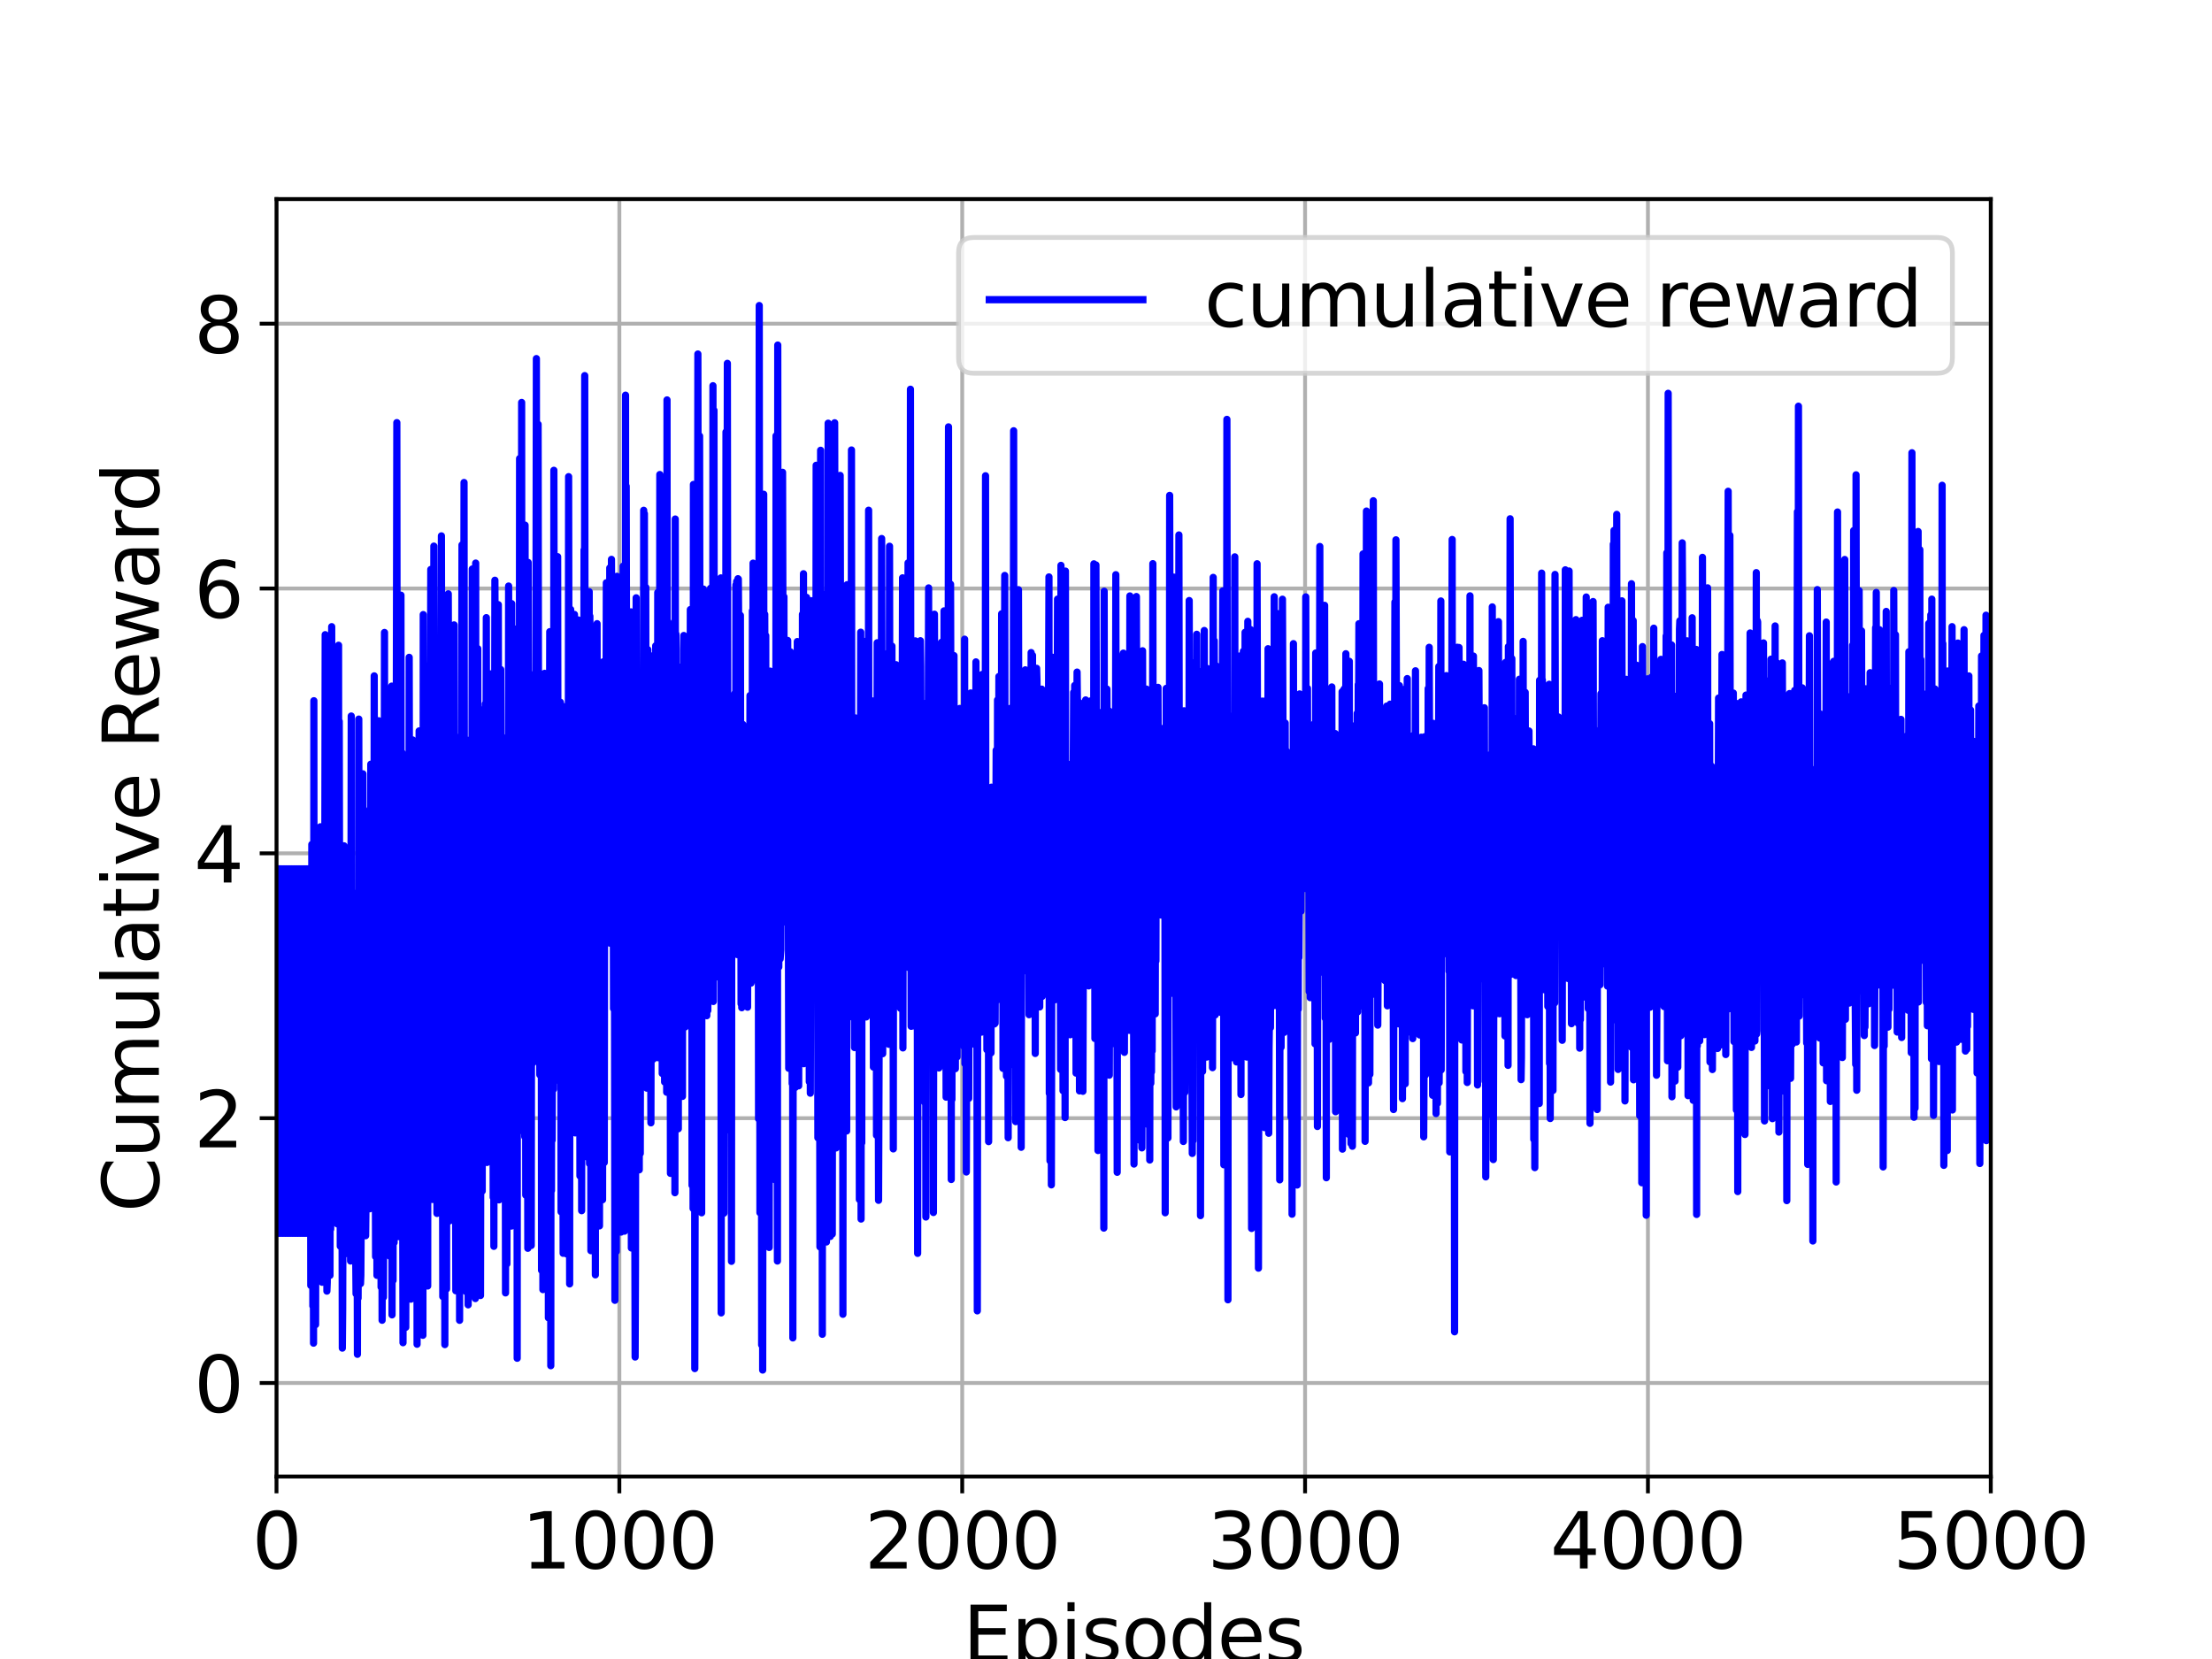 <?xml version="1.0" encoding="utf-8" standalone="no"?>
<!DOCTYPE svg PUBLIC "-//W3C//DTD SVG 1.1//EN"
  "http://www.w3.org/Graphics/SVG/1.1/DTD/svg11.dtd">
<svg xmlns:xlink="http://www.w3.org/1999/xlink" width="460.8pt" height="345.6pt" viewBox="0 0 460.8 345.6" xmlns="http://www.w3.org/2000/svg" version="1.1">
 <defs>
  <style type="text/css">*{stroke-linejoin: round; stroke-linecap: butt}</style>
 </defs>
 <g id="figure_1">
  <g id="patch_1">
   <path d="M 0 345.6 
L 460.8 345.6 
L 460.8 0 
L 0 0 
z
" style="fill: #ffffff"/>
  </g>
  <g id="axes_1">
   <g id="patch_2">
    <path d="M 57.6 307.584 
L 414.72 307.584 
L 414.72 41.472 
L 57.6 41.472 
z
" style="fill: #ffffff"/>
   </g>
   <g id="matplotlib.axis_1">
    <g id="xtick_1">
     <g id="line2d_1">
      <path d="M 57.6 307.584 
L 57.6 41.472 
" clip-path="url(#p1c1c8c3ee6)" style="fill: none; stroke: #b0b0b0; stroke-width: 0.8; stroke-linecap: square"/>
     </g>
     <g id="line2d_2">
      <defs>
       <path id="m3af66b2770" d="M 0 0 
L 0 3.5 
" style="stroke: #000000; stroke-width: 0.8"/>
      </defs>
      <g>
       <use xlink:href="#m3af66b2770" x="57.6" y="307.584" style="stroke: #000000; stroke-width: 0.8"/>
      </g>
     </g>
     <g id="text_1">
      <!-- 0 -->
      <g transform="translate(52.51 326.741)scale(0.16 -0.16)">
       <defs>
        <path id="DejaVuSans-30" d="M 2034 4250 
Q 1547 4250 1301 3770 
Q 1056 3291 1056 2328 
Q 1056 1369 1301 889 
Q 1547 409 2034 409 
Q 2525 409 2770 889 
Q 3016 1369 3016 2328 
Q 3016 3291 2770 3770 
Q 2525 4250 2034 4250 
z
M 2034 4750 
Q 2819 4750 3233 4129 
Q 3647 3509 3647 2328 
Q 3647 1150 3233 529 
Q 2819 -91 2034 -91 
Q 1250 -91 836 529 
Q 422 1150 422 2328 
Q 422 3509 836 4129 
Q 1250 4750 2034 4750 
z
" transform="scale(0.016)"/>
       </defs>
       <use xlink:href="#DejaVuSans-30"/>
      </g>
     </g>
    </g>
    <g id="xtick_2">
     <g id="line2d_3">
      <path d="M 129.024 307.584 
L 129.024 41.472 
" clip-path="url(#p1c1c8c3ee6)" style="fill: none; stroke: #b0b0b0; stroke-width: 0.8; stroke-linecap: square"/>
     </g>
     <g id="line2d_4">
      <g>
       <use xlink:href="#m3af66b2770" x="129.024" y="307.584" style="stroke: #000000; stroke-width: 0.8"/>
      </g>
     </g>
     <g id="text_2">
      <!-- 1000 -->
      <g transform="translate(108.664 326.741)scale(0.16 -0.16)">
       <defs>
        <path id="DejaVuSans-31" d="M 794 531 
L 1825 531 
L 1825 4091 
L 703 3866 
L 703 4441 
L 1819 4666 
L 2450 4666 
L 2450 531 
L 3481 531 
L 3481 0 
L 794 0 
L 794 531 
z
" transform="scale(0.016)"/>
       </defs>
       <use xlink:href="#DejaVuSans-31"/>
       <use xlink:href="#DejaVuSans-30" x="63.623"/>
       <use xlink:href="#DejaVuSans-30" x="127.246"/>
       <use xlink:href="#DejaVuSans-30" x="190.869"/>
      </g>
     </g>
    </g>
    <g id="xtick_3">
     <g id="line2d_5">
      <path d="M 200.448 307.584 
L 200.448 41.472 
" clip-path="url(#p1c1c8c3ee6)" style="fill: none; stroke: #b0b0b0; stroke-width: 0.8; stroke-linecap: square"/>
     </g>
     <g id="line2d_6">
      <g>
       <use xlink:href="#m3af66b2770" x="200.448" y="307.584" style="stroke: #000000; stroke-width: 0.8"/>
      </g>
     </g>
     <g id="text_3">
      <!-- 2000 -->
      <g transform="translate(180.088 326.741)scale(0.16 -0.16)">
       <defs>
        <path id="DejaVuSans-32" d="M 1228 531 
L 3431 531 
L 3431 0 
L 469 0 
L 469 531 
Q 828 903 1448 1529 
Q 2069 2156 2228 2338 
Q 2531 2678 2651 2914 
Q 2772 3150 2772 3378 
Q 2772 3750 2511 3984 
Q 2250 4219 1831 4219 
Q 1534 4219 1204 4116 
Q 875 4013 500 3803 
L 500 4441 
Q 881 4594 1212 4672 
Q 1544 4750 1819 4750 
Q 2544 4750 2975 4387 
Q 3406 4025 3406 3419 
Q 3406 3131 3298 2873 
Q 3191 2616 2906 2266 
Q 2828 2175 2409 1742 
Q 1991 1309 1228 531 
z
" transform="scale(0.016)"/>
       </defs>
       <use xlink:href="#DejaVuSans-32"/>
       <use xlink:href="#DejaVuSans-30" x="63.623"/>
       <use xlink:href="#DejaVuSans-30" x="127.246"/>
       <use xlink:href="#DejaVuSans-30" x="190.869"/>
      </g>
     </g>
    </g>
    <g id="xtick_4">
     <g id="line2d_7">
      <path d="M 271.872 307.584 
L 271.872 41.472 
" clip-path="url(#p1c1c8c3ee6)" style="fill: none; stroke: #b0b0b0; stroke-width: 0.8; stroke-linecap: square"/>
     </g>
     <g id="line2d_8">
      <g>
       <use xlink:href="#m3af66b2770" x="271.872" y="307.584" style="stroke: #000000; stroke-width: 0.8"/>
      </g>
     </g>
     <g id="text_4">
      <!-- 3000 -->
      <g transform="translate(251.512 326.741)scale(0.16 -0.16)">
       <defs>
        <path id="DejaVuSans-33" d="M 2597 2516 
Q 3050 2419 3304 2112 
Q 3559 1806 3559 1356 
Q 3559 666 3084 287 
Q 2609 -91 1734 -91 
Q 1441 -91 1130 -33 
Q 819 25 488 141 
L 488 750 
Q 750 597 1062 519 
Q 1375 441 1716 441 
Q 2309 441 2620 675 
Q 2931 909 2931 1356 
Q 2931 1769 2642 2001 
Q 2353 2234 1838 2234 
L 1294 2234 
L 1294 2753 
L 1863 2753 
Q 2328 2753 2575 2939 
Q 2822 3125 2822 3475 
Q 2822 3834 2567 4026 
Q 2313 4219 1838 4219 
Q 1578 4219 1281 4162 
Q 984 4106 628 3988 
L 628 4550 
Q 988 4650 1302 4700 
Q 1616 4750 1894 4750 
Q 2613 4750 3031 4423 
Q 3450 4097 3450 3541 
Q 3450 3153 3228 2886 
Q 3006 2619 2597 2516 
z
" transform="scale(0.016)"/>
       </defs>
       <use xlink:href="#DejaVuSans-33"/>
       <use xlink:href="#DejaVuSans-30" x="63.623"/>
       <use xlink:href="#DejaVuSans-30" x="127.246"/>
       <use xlink:href="#DejaVuSans-30" x="190.869"/>
      </g>
     </g>
    </g>
    <g id="xtick_5">
     <g id="line2d_9">
      <path d="M 343.296 307.584 
L 343.296 41.472 
" clip-path="url(#p1c1c8c3ee6)" style="fill: none; stroke: #b0b0b0; stroke-width: 0.8; stroke-linecap: square"/>
     </g>
     <g id="line2d_10">
      <g>
       <use xlink:href="#m3af66b2770" x="343.296" y="307.584" style="stroke: #000000; stroke-width: 0.8"/>
      </g>
     </g>
     <g id="text_5">
      <!-- 4000 -->
      <g transform="translate(322.936 326.741)scale(0.16 -0.16)">
       <defs>
        <path id="DejaVuSans-34" d="M 2419 4116 
L 825 1625 
L 2419 1625 
L 2419 4116 
z
M 2253 4666 
L 3047 4666 
L 3047 1625 
L 3713 1625 
L 3713 1100 
L 3047 1100 
L 3047 0 
L 2419 0 
L 2419 1100 
L 313 1100 
L 313 1709 
L 2253 4666 
z
" transform="scale(0.016)"/>
       </defs>
       <use xlink:href="#DejaVuSans-34"/>
       <use xlink:href="#DejaVuSans-30" x="63.623"/>
       <use xlink:href="#DejaVuSans-30" x="127.246"/>
       <use xlink:href="#DejaVuSans-30" x="190.869"/>
      </g>
     </g>
    </g>
    <g id="xtick_6">
     <g id="line2d_11">
      <path d="M 414.72 307.584 
L 414.72 41.472 
" clip-path="url(#p1c1c8c3ee6)" style="fill: none; stroke: #b0b0b0; stroke-width: 0.8; stroke-linecap: square"/>
     </g>
     <g id="line2d_12">
      <g>
       <use xlink:href="#m3af66b2770" x="414.72" y="307.584" style="stroke: #000000; stroke-width: 0.8"/>
      </g>
     </g>
     <g id="text_6">
      <!-- 5000 -->
      <g transform="translate(394.36 326.741)scale(0.16 -0.16)">
       <defs>
        <path id="DejaVuSans-35" d="M 691 4666 
L 3169 4666 
L 3169 4134 
L 1269 4134 
L 1269 2991 
Q 1406 3038 1543 3061 
Q 1681 3084 1819 3084 
Q 2600 3084 3056 2656 
Q 3513 2228 3513 1497 
Q 3513 744 3044 326 
Q 2575 -91 1722 -91 
Q 1428 -91 1123 -41 
Q 819 9 494 109 
L 494 744 
Q 775 591 1075 516 
Q 1375 441 1709 441 
Q 2250 441 2565 725 
Q 2881 1009 2881 1497 
Q 2881 1984 2565 2268 
Q 2250 2553 1709 2553 
Q 1456 2553 1204 2497 
Q 953 2441 691 2322 
L 691 4666 
z
" transform="scale(0.016)"/>
       </defs>
       <use xlink:href="#DejaVuSans-35"/>
       <use xlink:href="#DejaVuSans-30" x="63.623"/>
       <use xlink:href="#DejaVuSans-30" x="127.246"/>
       <use xlink:href="#DejaVuSans-30" x="190.869"/>
      </g>
     </g>
    </g>
    <g id="text_7">
     <!-- Episodes -->
     <g transform="translate(200.572 346.226)scale(0.16 -0.16)">
      <defs>
       <path id="DejaVuSans-45" d="M 628 4666 
L 3578 4666 
L 3578 4134 
L 1259 4134 
L 1259 2753 
L 3481 2753 
L 3481 2222 
L 1259 2222 
L 1259 531 
L 3634 531 
L 3634 0 
L 628 0 
L 628 4666 
z
" transform="scale(0.016)"/>
       <path id="DejaVuSans-70" d="M 1159 525 
L 1159 -1331 
L 581 -1331 
L 581 3500 
L 1159 3500 
L 1159 2969 
Q 1341 3281 1617 3432 
Q 1894 3584 2278 3584 
Q 2916 3584 3314 3078 
Q 3713 2572 3713 1747 
Q 3713 922 3314 415 
Q 2916 -91 2278 -91 
Q 1894 -91 1617 61 
Q 1341 213 1159 525 
z
M 3116 1747 
Q 3116 2381 2855 2742 
Q 2594 3103 2138 3103 
Q 1681 3103 1420 2742 
Q 1159 2381 1159 1747 
Q 1159 1113 1420 752 
Q 1681 391 2138 391 
Q 2594 391 2855 752 
Q 3116 1113 3116 1747 
z
" transform="scale(0.016)"/>
       <path id="DejaVuSans-69" d="M 603 3500 
L 1178 3500 
L 1178 0 
L 603 0 
L 603 3500 
z
M 603 4863 
L 1178 4863 
L 1178 4134 
L 603 4134 
L 603 4863 
z
" transform="scale(0.016)"/>
       <path id="DejaVuSans-73" d="M 2834 3397 
L 2834 2853 
Q 2591 2978 2328 3040 
Q 2066 3103 1784 3103 
Q 1356 3103 1142 2972 
Q 928 2841 928 2578 
Q 928 2378 1081 2264 
Q 1234 2150 1697 2047 
L 1894 2003 
Q 2506 1872 2764 1633 
Q 3022 1394 3022 966 
Q 3022 478 2636 193 
Q 2250 -91 1575 -91 
Q 1294 -91 989 -36 
Q 684 19 347 128 
L 347 722 
Q 666 556 975 473 
Q 1284 391 1588 391 
Q 1994 391 2212 530 
Q 2431 669 2431 922 
Q 2431 1156 2273 1281 
Q 2116 1406 1581 1522 
L 1381 1569 
Q 847 1681 609 1914 
Q 372 2147 372 2553 
Q 372 3047 722 3315 
Q 1072 3584 1716 3584 
Q 2034 3584 2315 3537 
Q 2597 3491 2834 3397 
z
" transform="scale(0.016)"/>
       <path id="DejaVuSans-6f" d="M 1959 3097 
Q 1497 3097 1228 2736 
Q 959 2375 959 1747 
Q 959 1119 1226 758 
Q 1494 397 1959 397 
Q 2419 397 2687 759 
Q 2956 1122 2956 1747 
Q 2956 2369 2687 2733 
Q 2419 3097 1959 3097 
z
M 1959 3584 
Q 2709 3584 3137 3096 
Q 3566 2609 3566 1747 
Q 3566 888 3137 398 
Q 2709 -91 1959 -91 
Q 1206 -91 779 398 
Q 353 888 353 1747 
Q 353 2609 779 3096 
Q 1206 3584 1959 3584 
z
" transform="scale(0.016)"/>
       <path id="DejaVuSans-64" d="M 2906 2969 
L 2906 4863 
L 3481 4863 
L 3481 0 
L 2906 0 
L 2906 525 
Q 2725 213 2448 61 
Q 2172 -91 1784 -91 
Q 1150 -91 751 415 
Q 353 922 353 1747 
Q 353 2572 751 3078 
Q 1150 3584 1784 3584 
Q 2172 3584 2448 3432 
Q 2725 3281 2906 2969 
z
M 947 1747 
Q 947 1113 1208 752 
Q 1469 391 1925 391 
Q 2381 391 2643 752 
Q 2906 1113 2906 1747 
Q 2906 2381 2643 2742 
Q 2381 3103 1925 3103 
Q 1469 3103 1208 2742 
Q 947 2381 947 1747 
z
" transform="scale(0.016)"/>
       <path id="DejaVuSans-65" d="M 3597 1894 
L 3597 1613 
L 953 1613 
Q 991 1019 1311 708 
Q 1631 397 2203 397 
Q 2534 397 2845 478 
Q 3156 559 3463 722 
L 3463 178 
Q 3153 47 2828 -22 
Q 2503 -91 2169 -91 
Q 1331 -91 842 396 
Q 353 884 353 1716 
Q 353 2575 817 3079 
Q 1281 3584 2069 3584 
Q 2775 3584 3186 3129 
Q 3597 2675 3597 1894 
z
M 3022 2063 
Q 3016 2534 2758 2815 
Q 2500 3097 2075 3097 
Q 1594 3097 1305 2825 
Q 1016 2553 972 2059 
L 3022 2063 
z
" transform="scale(0.016)"/>
      </defs>
      <use xlink:href="#DejaVuSans-45"/>
      <use xlink:href="#DejaVuSans-70" x="63.184"/>
      <use xlink:href="#DejaVuSans-69" x="126.66"/>
      <use xlink:href="#DejaVuSans-73" x="154.443"/>
      <use xlink:href="#DejaVuSans-6f" x="206.543"/>
      <use xlink:href="#DejaVuSans-64" x="267.725"/>
      <use xlink:href="#DejaVuSans-65" x="331.201"/>
      <use xlink:href="#DejaVuSans-73" x="392.725"/>
     </g>
    </g>
   </g>
   <g id="matplotlib.axis_2">
    <g id="ytick_1">
     <g id="line2d_13">
      <path d="M 57.6 288.1 
L 414.72 288.1 
" clip-path="url(#p1c1c8c3ee6)" style="fill: none; stroke: #b0b0b0; stroke-width: 0.8; stroke-linecap: square"/>
     </g>
     <g id="line2d_14">
      <defs>
       <path id="m5f83c20c3a" d="M 0 0 
L -3.5 0 
" style="stroke: #000000; stroke-width: 0.8"/>
      </defs>
      <g>
       <use xlink:href="#m5f83c20c3a" x="57.6" y="288.1" style="stroke: #000000; stroke-width: 0.8"/>
      </g>
     </g>
     <g id="text_8">
      <!-- 0 -->
      <g transform="translate(40.42 294.179)scale(0.16 -0.16)">
       <use xlink:href="#DejaVuSans-30"/>
      </g>
     </g>
    </g>
    <g id="ytick_2">
     <g id="line2d_15">
      <path d="M 57.6 232.933 
L 414.72 232.933 
" clip-path="url(#p1c1c8c3ee6)" style="fill: none; stroke: #b0b0b0; stroke-width: 0.8; stroke-linecap: square"/>
     </g>
     <g id="line2d_16">
      <g>
       <use xlink:href="#m5f83c20c3a" x="57.6" y="232.933" style="stroke: #000000; stroke-width: 0.8"/>
      </g>
     </g>
     <g id="text_9">
      <!-- 2 -->
      <g transform="translate(40.42 239.011)scale(0.16 -0.16)">
       <use xlink:href="#DejaVuSans-32"/>
      </g>
     </g>
    </g>
    <g id="ytick_3">
     <g id="line2d_17">
      <path d="M 57.6 177.765 
L 414.72 177.765 
" clip-path="url(#p1c1c8c3ee6)" style="fill: none; stroke: #b0b0b0; stroke-width: 0.8; stroke-linecap: square"/>
     </g>
     <g id="line2d_18">
      <g>
       <use xlink:href="#m5f83c20c3a" x="57.6" y="177.765" style="stroke: #000000; stroke-width: 0.8"/>
      </g>
     </g>
     <g id="text_10">
      <!-- 4 -->
      <g transform="translate(40.42 183.844)scale(0.16 -0.16)">
       <use xlink:href="#DejaVuSans-34"/>
      </g>
     </g>
    </g>
    <g id="ytick_4">
     <g id="line2d_19">
      <path d="M 57.6 122.597 
L 414.72 122.597 
" clip-path="url(#p1c1c8c3ee6)" style="fill: none; stroke: #b0b0b0; stroke-width: 0.8; stroke-linecap: square"/>
     </g>
     <g id="line2d_20">
      <g>
       <use xlink:href="#m5f83c20c3a" x="57.6" y="122.597" style="stroke: #000000; stroke-width: 0.8"/>
      </g>
     </g>
     <g id="text_11">
      <!-- 6 -->
      <g transform="translate(40.42 128.676)scale(0.16 -0.16)">
       <defs>
        <path id="DejaVuSans-36" d="M 2113 2584 
Q 1688 2584 1439 2293 
Q 1191 2003 1191 1497 
Q 1191 994 1439 701 
Q 1688 409 2113 409 
Q 2538 409 2786 701 
Q 3034 994 3034 1497 
Q 3034 2003 2786 2293 
Q 2538 2584 2113 2584 
z
M 3366 4563 
L 3366 3988 
Q 3128 4100 2886 4159 
Q 2644 4219 2406 4219 
Q 1781 4219 1451 3797 
Q 1122 3375 1075 2522 
Q 1259 2794 1537 2939 
Q 1816 3084 2150 3084 
Q 2853 3084 3261 2657 
Q 3669 2231 3669 1497 
Q 3669 778 3244 343 
Q 2819 -91 2113 -91 
Q 1303 -91 875 529 
Q 447 1150 447 2328 
Q 447 3434 972 4092 
Q 1497 4750 2381 4750 
Q 2619 4750 2861 4703 
Q 3103 4656 3366 4563 
z
" transform="scale(0.016)"/>
       </defs>
       <use xlink:href="#DejaVuSans-36"/>
      </g>
     </g>
    </g>
    <g id="ytick_5">
     <g id="line2d_21">
      <path d="M 57.6 67.43 
L 414.72 67.43 
" clip-path="url(#p1c1c8c3ee6)" style="fill: none; stroke: #b0b0b0; stroke-width: 0.8; stroke-linecap: square"/>
     </g>
     <g id="line2d_22">
      <g>
       <use xlink:href="#m5f83c20c3a" x="57.6" y="67.43" style="stroke: #000000; stroke-width: 0.8"/>
      </g>
     </g>
     <g id="text_12">
      <!-- 8 -->
      <g transform="translate(40.42 73.508)scale(0.16 -0.16)">
       <defs>
        <path id="DejaVuSans-38" d="M 2034 2216 
Q 1584 2216 1326 1975 
Q 1069 1734 1069 1313 
Q 1069 891 1326 650 
Q 1584 409 2034 409 
Q 2484 409 2743 651 
Q 3003 894 3003 1313 
Q 3003 1734 2745 1975 
Q 2488 2216 2034 2216 
z
M 1403 2484 
Q 997 2584 770 2862 
Q 544 3141 544 3541 
Q 544 4100 942 4425 
Q 1341 4750 2034 4750 
Q 2731 4750 3128 4425 
Q 3525 4100 3525 3541 
Q 3525 3141 3298 2862 
Q 3072 2584 2669 2484 
Q 3125 2378 3379 2068 
Q 3634 1759 3634 1313 
Q 3634 634 3220 271 
Q 2806 -91 2034 -91 
Q 1263 -91 848 271 
Q 434 634 434 1313 
Q 434 1759 690 2068 
Q 947 2378 1403 2484 
z
M 1172 3481 
Q 1172 3119 1398 2916 
Q 1625 2713 2034 2713 
Q 2441 2713 2670 2916 
Q 2900 3119 2900 3481 
Q 2900 3844 2670 4047 
Q 2441 4250 2034 4250 
Q 1625 4250 1398 4047 
Q 1172 3844 1172 3481 
z
" transform="scale(0.016)"/>
       </defs>
       <use xlink:href="#DejaVuSans-38"/>
      </g>
     </g>
    </g>
    <g id="text_13">
     <!-- Cumulative Reward -->
     <g transform="translate(33.093 252.524)rotate(-90)scale(0.16 -0.16)">
      <defs>
       <path id="DejaVuSans-43" d="M 4122 4306 
L 4122 3641 
Q 3803 3938 3442 4084 
Q 3081 4231 2675 4231 
Q 1875 4231 1450 3742 
Q 1025 3253 1025 2328 
Q 1025 1406 1450 917 
Q 1875 428 2675 428 
Q 3081 428 3442 575 
Q 3803 722 4122 1019 
L 4122 359 
Q 3791 134 3420 21 
Q 3050 -91 2638 -91 
Q 1578 -91 968 557 
Q 359 1206 359 2328 
Q 359 3453 968 4101 
Q 1578 4750 2638 4750 
Q 3056 4750 3426 4639 
Q 3797 4528 4122 4306 
z
" transform="scale(0.016)"/>
       <path id="DejaVuSans-75" d="M 544 1381 
L 544 3500 
L 1119 3500 
L 1119 1403 
Q 1119 906 1312 657 
Q 1506 409 1894 409 
Q 2359 409 2629 706 
Q 2900 1003 2900 1516 
L 2900 3500 
L 3475 3500 
L 3475 0 
L 2900 0 
L 2900 538 
Q 2691 219 2414 64 
Q 2138 -91 1772 -91 
Q 1169 -91 856 284 
Q 544 659 544 1381 
z
M 1991 3584 
L 1991 3584 
z
" transform="scale(0.016)"/>
       <path id="DejaVuSans-6d" d="M 3328 2828 
Q 3544 3216 3844 3400 
Q 4144 3584 4550 3584 
Q 5097 3584 5394 3201 
Q 5691 2819 5691 2113 
L 5691 0 
L 5113 0 
L 5113 2094 
Q 5113 2597 4934 2840 
Q 4756 3084 4391 3084 
Q 3944 3084 3684 2787 
Q 3425 2491 3425 1978 
L 3425 0 
L 2847 0 
L 2847 2094 
Q 2847 2600 2669 2842 
Q 2491 3084 2119 3084 
Q 1678 3084 1418 2786 
Q 1159 2488 1159 1978 
L 1159 0 
L 581 0 
L 581 3500 
L 1159 3500 
L 1159 2956 
Q 1356 3278 1631 3431 
Q 1906 3584 2284 3584 
Q 2666 3584 2933 3390 
Q 3200 3197 3328 2828 
z
" transform="scale(0.016)"/>
       <path id="DejaVuSans-6c" d="M 603 4863 
L 1178 4863 
L 1178 0 
L 603 0 
L 603 4863 
z
" transform="scale(0.016)"/>
       <path id="DejaVuSans-61" d="M 2194 1759 
Q 1497 1759 1228 1600 
Q 959 1441 959 1056 
Q 959 750 1161 570 
Q 1363 391 1709 391 
Q 2188 391 2477 730 
Q 2766 1069 2766 1631 
L 2766 1759 
L 2194 1759 
z
M 3341 1997 
L 3341 0 
L 2766 0 
L 2766 531 
Q 2569 213 2275 61 
Q 1981 -91 1556 -91 
Q 1019 -91 701 211 
Q 384 513 384 1019 
Q 384 1609 779 1909 
Q 1175 2209 1959 2209 
L 2766 2209 
L 2766 2266 
Q 2766 2663 2505 2880 
Q 2244 3097 1772 3097 
Q 1472 3097 1187 3025 
Q 903 2953 641 2809 
L 641 3341 
Q 956 3463 1253 3523 
Q 1550 3584 1831 3584 
Q 2591 3584 2966 3190 
Q 3341 2797 3341 1997 
z
" transform="scale(0.016)"/>
       <path id="DejaVuSans-74" d="M 1172 4494 
L 1172 3500 
L 2356 3500 
L 2356 3053 
L 1172 3053 
L 1172 1153 
Q 1172 725 1289 603 
Q 1406 481 1766 481 
L 2356 481 
L 2356 0 
L 1766 0 
Q 1100 0 847 248 
Q 594 497 594 1153 
L 594 3053 
L 172 3053 
L 172 3500 
L 594 3500 
L 594 4494 
L 1172 4494 
z
" transform="scale(0.016)"/>
       <path id="DejaVuSans-76" d="M 191 3500 
L 800 3500 
L 1894 563 
L 2988 3500 
L 3597 3500 
L 2284 0 
L 1503 0 
L 191 3500 
z
" transform="scale(0.016)"/>
       <path id="DejaVuSans-20" transform="scale(0.016)"/>
       <path id="DejaVuSans-52" d="M 2841 2188 
Q 3044 2119 3236 1894 
Q 3428 1669 3622 1275 
L 4263 0 
L 3584 0 
L 2988 1197 
Q 2756 1666 2539 1819 
Q 2322 1972 1947 1972 
L 1259 1972 
L 1259 0 
L 628 0 
L 628 4666 
L 2053 4666 
Q 2853 4666 3247 4331 
Q 3641 3997 3641 3322 
Q 3641 2881 3436 2590 
Q 3231 2300 2841 2188 
z
M 1259 4147 
L 1259 2491 
L 2053 2491 
Q 2509 2491 2742 2702 
Q 2975 2913 2975 3322 
Q 2975 3731 2742 3939 
Q 2509 4147 2053 4147 
L 1259 4147 
z
" transform="scale(0.016)"/>
       <path id="DejaVuSans-77" d="M 269 3500 
L 844 3500 
L 1563 769 
L 2278 3500 
L 2956 3500 
L 3675 769 
L 4391 3500 
L 4966 3500 
L 4050 0 
L 3372 0 
L 2619 2869 
L 1863 0 
L 1184 0 
L 269 3500 
z
" transform="scale(0.016)"/>
       <path id="DejaVuSans-72" d="M 2631 2963 
Q 2534 3019 2420 3045 
Q 2306 3072 2169 3072 
Q 1681 3072 1420 2755 
Q 1159 2438 1159 1844 
L 1159 0 
L 581 0 
L 581 3500 
L 1159 3500 
L 1159 2956 
Q 1341 3275 1631 3429 
Q 1922 3584 2338 3584 
Q 2397 3584 2469 3576 
Q 2541 3569 2628 3553 
L 2631 2963 
z
" transform="scale(0.016)"/>
      </defs>
      <use xlink:href="#DejaVuSans-43"/>
      <use xlink:href="#DejaVuSans-75" x="69.824"/>
      <use xlink:href="#DejaVuSans-6d" x="133.203"/>
      <use xlink:href="#DejaVuSans-75" x="230.615"/>
      <use xlink:href="#DejaVuSans-6c" x="293.994"/>
      <use xlink:href="#DejaVuSans-61" x="321.777"/>
      <use xlink:href="#DejaVuSans-74" x="383.057"/>
      <use xlink:href="#DejaVuSans-69" x="422.266"/>
      <use xlink:href="#DejaVuSans-76" x="450.049"/>
      <use xlink:href="#DejaVuSans-65" x="509.229"/>
      <use xlink:href="#DejaVuSans-20" x="570.752"/>
      <use xlink:href="#DejaVuSans-52" x="602.539"/>
      <use xlink:href="#DejaVuSans-65" x="667.521"/>
      <use xlink:href="#DejaVuSans-77" x="729.045"/>
      <use xlink:href="#DejaVuSans-61" x="810.832"/>
      <use xlink:href="#DejaVuSans-72" x="872.111"/>
      <use xlink:href="#DejaVuSans-64" x="911.475"/>
     </g>
    </g>
   </g>
   <g id="line2d_23">
    <path d="M 57.6 180.996 
L 57.743 256.917 
L 57.886 180.996 
L 58.029 256.917 
L 58.171 180.996 
L 58.314 256.917 
L 58.457 180.996 
L 58.6 256.917 
L 58.743 180.996 
L 58.886 256.917 
L 59.028 180.996 
L 59.171 256.917 
L 59.314 180.996 
L 59.457 256.917 
L 59.6 180.996 
L 59.743 256.917 
L 59.886 180.996 
L 60.028 256.917 
L 60.171 180.996 
L 60.314 256.917 
L 60.457 180.996 
L 60.6 256.917 
L 60.743 180.996 
L 60.886 256.917 
L 61.028 180.996 
L 61.171 256.917 
L 61.314 180.996 
L 61.457 256.917 
L 61.6 180.996 
L 61.743 256.917 
L 61.885 180.996 
L 62.028 256.917 
L 62.171 180.996 
L 62.314 256.917 
L 62.457 180.996 
L 62.6 256.917 
L 62.743 180.996 
L 62.885 256.917 
L 63.028 180.996 
L 63.171 256.917 
L 63.314 180.996 
L 63.457 256.917 
L 63.6 180.996 
L 63.742 256.917 
L 63.885 180.996 
L 64.028 256.917 
L 64.171 180.996 
L 64.314 256.917 
L 64.457 180.996 
L 64.6 256.917 
L 64.671 212.444 
L 64.742 267.786 
L 64.814 245.031 
L 64.885 249.557 
L 64.957 175.907 
L 65.028 250.02 
L 65.1 176.851 
L 65.171 272.062 
L 65.242 236.54 
L 65.314 279.807 
L 65.385 145.972 
L 65.457 271.25 
L 65.528 242.669 
L 65.599 242.628 
L 65.671 219.218 
L 65.742 275.95 
L 65.814 243.33 
L 65.885 246.977 
L 65.957 230.554 
L 66.028 237.742 
L 66.099 237.994 
L 66.171 253.538 
L 66.314 195.974 
L 66.528 261.071 
L 66.599 194.28 
L 66.671 243.005 
L 66.742 172.231 
L 66.814 242.788 
L 66.885 212.152 
L 66.957 258.778 
L 67.028 218.363 
L 67.099 267.117 
L 67.171 234.903 
L 67.242 258.441 
L 67.385 228.463 
L 67.457 225.141 
L 67.528 263.132 
L 67.742 132.213 
L 67.814 231.339 
L 67.885 202.566 
L 67.956 249.863 
L 68.028 227.459 
L 68.099 268.966 
L 68.171 267.139 
L 68.314 180.247 
L 68.456 259.897 
L 68.528 214.558 
L 68.599 247.03 
L 68.671 187.065 
L 68.742 265.691 
L 68.814 227.228 
L 68.885 256.066 
L 69.099 130.546 
L 69.242 232.642 
L 69.314 166.727 
L 69.385 182.49 
L 69.456 154.349 
L 69.599 249.331 
L 69.671 248.881 
L 69.742 189.215 
L 69.814 235.53 
L 69.885 230.847 
L 69.956 238.776 
L 70.028 160.865 
L 70.171 244.57 
L 70.242 254.948 
L 70.313 240.598 
L 70.385 136.621 
L 70.456 228.375 
L 70.528 134.413 
L 70.599 247.393 
L 70.671 150.264 
L 70.885 259.61 
L 70.956 184.944 
L 71.028 205.587 
L 71.099 178.344 
L 71.313 280.838 
L 71.385 272.764 
L 71.671 176.2 
L 71.813 261.257 
L 71.885 248.925 
L 71.956 254.316 
L 72.17 188.468 
L 72.242 226.555 
L 72.313 201.28 
L 72.385 246.606 
L 72.456 223.686 
L 72.528 198.9 
L 72.599 224.197 
L 72.67 217.119 
L 72.742 196.593 
L 72.813 206.866 
L 73.028 262.692 
L 73.17 149.159 
L 73.242 256.082 
L 73.313 234.427 
L 73.456 225.407 
L 73.528 246.364 
L 73.599 205.978 
L 73.742 259.68 
L 73.885 186.102 
L 74.099 261.733 
L 74.17 269.519 
L 74.242 230.604 
L 74.313 249.92 
L 74.385 250.48 
L 74.456 282.128 
L 74.527 231.911 
L 74.599 270.428 
L 74.67 255.224 
L 74.742 149.799 
L 74.885 249.054 
L 74.956 226.831 
L 75.099 267.409 
L 75.17 265.668 
L 75.385 233.51 
L 75.456 254.485 
L 75.527 228.52 
L 75.599 161.198 
L 75.67 244.554 
L 75.742 168.564 
L 75.813 246.853 
L 75.885 188.048 
L 76.027 257.218 
L 76.099 247.752 
L 76.17 257.423 
L 76.242 250.828 
L 76.385 170.191 
L 76.456 243.713 
L 76.527 239.269 
L 76.599 194.071 
L 76.67 233.572 
L 76.742 230.413 
L 76.813 188.72 
L 76.884 244.182 
L 76.956 224.544 
L 77.027 251.809 
L 77.242 159.195 
L 77.384 242.233 
L 77.456 244.316 
L 77.599 161.3 
L 77.67 228.481 
L 77.742 210.322 
L 77.884 241.618 
L 77.956 140.795 
L 78.099 246.973 
L 78.17 237.829 
L 78.242 261.775 
L 78.384 177.718 
L 78.527 265.68 
L 78.67 194.133 
L 78.742 261.839 
L 78.813 237.969 
L 78.884 150.139 
L 78.956 158.119 
L 79.099 244.527 
L 79.17 230.08 
L 79.313 161.957 
L 79.384 268.121 
L 79.456 178.199 
L 79.599 275.035 
L 79.813 211.477 
L 79.884 270.226 
L 79.956 242.601 
L 80.099 131.753 
L 80.17 255.989 
L 80.241 147.365 
L 80.313 150.401 
L 80.384 167.918 
L 80.456 221.757 
L 80.527 152.492 
L 80.599 243.963 
L 80.67 235.422 
L 80.741 217.986 
L 80.813 153.866 
L 80.884 174.835 
L 80.956 203.38 
L 81.027 145.066 
L 81.241 261.702 
L 81.313 154.267 
L 81.384 209.677 
L 81.456 224.614 
L 81.598 142.929 
L 81.67 273.912 
L 81.741 177.505 
L 81.884 266.739 
L 81.956 183.026 
L 82.027 197.208 
L 82.098 258.854 
L 82.17 155.411 
L 82.241 160.864 
L 82.384 245.929 
L 82.67 88.036 
L 82.813 237.974 
L 82.956 200.263 
L 83.027 257.614 
L 83.098 254.353 
L 83.17 252.2 
L 83.313 218.145 
L 83.384 150.987 
L 83.455 165.719 
L 83.527 123.983 
L 83.598 247.341 
L 83.67 201.996 
L 83.741 156.773 
L 83.813 251.004 
L 83.884 248.445 
L 83.955 279.714 
L 84.098 177.417 
L 84.17 215.696 
L 84.241 182.191 
L 84.313 198.496 
L 84.384 176.166 
L 84.455 191.899 
L 84.527 276.505 
L 84.598 255.618 
L 84.67 188.859 
L 84.741 242.984 
L 84.813 181.637 
L 84.884 189.226 
L 84.955 178.459 
L 85.098 241.828 
L 85.17 240.452 
L 85.241 136.93 
L 85.384 206.259 
L 85.455 207.401 
L 85.598 270.641 
L 85.812 160.854 
L 85.884 204.128 
L 85.955 154.136 
L 86.027 172.135 
L 86.098 208.827 
L 86.17 200.202 
L 86.241 159.073 
L 86.384 208.271 
L 86.455 210.778 
L 86.527 228.581 
L 86.67 163.315 
L 86.741 155.601 
L 86.812 175.861 
L 86.884 280.031 
L 86.955 170.806 
L 87.027 231.314 
L 87.098 165.351 
L 87.17 196.712 
L 87.241 241.45 
L 87.312 152.263 
L 87.455 252.578 
L 87.527 191.532 
L 87.598 220.031 
L 87.67 232.891 
L 87.741 198.271 
L 87.812 268.795 
L 88.027 158.142 
L 88.098 278.162 
L 88.169 128.025 
L 88.241 190.576 
L 88.312 199.5 
L 88.384 222.591 
L 88.527 151.526 
L 88.598 195.151 
L 88.669 167.041 
L 88.741 264.779 
L 88.812 170.114 
L 88.884 253.612 
L 88.955 241.662 
L 89.027 138.748 
L 89.098 267.895 
L 89.169 152.358 
L 89.241 228.847 
L 89.312 188.524 
L 89.384 195.131 
L 89.455 170.706 
L 89.527 199.836 
L 89.741 118.628 
L 89.812 222.009 
L 89.884 126.222 
L 89.955 174.112 
L 90.026 146.688 
L 90.098 249.872 
L 90.169 222.253 
L 90.241 218.801 
L 90.384 113.763 
L 90.526 208.447 
L 90.598 143.605 
L 90.741 188.736 
L 90.812 202.703 
L 90.884 153.056 
L 90.955 172.79 
L 91.026 252.778 
L 91.098 237.609 
L 91.241 167.103 
L 91.312 175.735 
L 91.384 163.225 
L 91.455 226.296 
L 91.526 223.372 
L 91.669 251.858 
L 91.955 111.627 
L 92.241 270.099 
L 92.526 170.489 
L 92.669 280.105 
L 92.741 213.502 
L 92.812 259.585 
L 92.883 175.387 
L 93.026 268.505 
L 93.098 165.044 
L 93.169 206.174 
L 93.241 135.751 
L 93.312 168.709 
L 93.383 123.699 
L 93.455 150.993 
L 93.526 241.371 
L 93.598 162.348 
L 93.669 254.325 
L 93.741 166.774 
L 93.812 213.993 
L 93.883 202.466 
L 93.955 209.723 
L 94.026 188.495 
L 94.098 220.808 
L 94.169 184.907 
L 94.241 248.39 
L 94.312 178.572 
L 94.383 189.396 
L 94.526 249.296 
L 94.598 130.175 
L 94.669 217.945 
L 94.74 200.495 
L 94.812 200.811 
L 94.955 268.893 
L 95.026 171.409 
L 95.098 265.492 
L 95.169 250.59 
L 95.24 203.213 
L 95.455 256.915 
L 95.669 153.568 
L 95.74 275.047 
L 95.812 189.548 
L 95.883 210.393 
L 95.955 258.633 
L 96.24 113.518 
L 96.455 220.362 
L 96.669 100.511 
L 96.812 250.51 
L 96.883 239.153 
L 96.955 206.794 
L 97.097 269.071 
L 97.24 255.923 
L 97.312 154.19 
L 97.383 170.093 
L 97.526 271.823 
L 97.669 174.407 
L 97.74 245.582 
L 97.812 228.167 
L 97.883 165.966 
L 97.955 190.633 
L 98.026 195.405 
L 98.169 160.341 
L 98.24 213.709 
L 98.383 118.532 
L 98.526 264.563 
L 98.669 154.409 
L 98.74 170.994 
L 98.812 155.305 
L 99.026 270.514 
L 99.097 117.298 
L 99.169 255.463 
L 99.24 248.644 
L 99.454 147.46 
L 99.526 135.122 
L 99.669 254.589 
L 99.812 168.749 
L 99.883 268.332 
L 99.954 191.842 
L 100.097 269.881 
L 100.312 147.88 
L 100.383 156.341 
L 100.454 248.13 
L 100.526 172.308 
L 100.597 209.685 
L 100.669 223.979 
L 100.74 172.885 
L 100.812 176.524 
L 100.883 160.895 
L 100.954 186.364 
L 101.097 146.622 
L 101.24 163.838 
L 101.311 128.665 
L 101.454 242.162 
L 101.597 141.872 
L 101.669 210.217 
L 101.74 145.676 
L 101.811 225.031 
L 101.883 194.966 
L 101.954 227.206 
L 102.097 140.376 
L 102.311 232.503 
L 102.383 143.011 
L 102.454 148.141 
L 102.526 203.051 
L 102.597 157.22 
L 102.74 249.421 
L 102.811 196.517 
L 102.883 259.636 
L 103.097 120.872 
L 103.24 160.06 
L 103.311 248.167 
L 103.383 226.76 
L 103.454 145.544 
L 103.526 169.026 
L 103.597 164.208 
L 103.668 182.106 
L 103.74 170.465 
L 103.811 125.96 
L 103.954 249.959 
L 104.097 162.884 
L 104.168 202.316 
L 104.24 197.465 
L 104.311 139.465 
L 104.526 224.279 
L 104.597 174.866 
L 104.668 214.469 
L 104.74 175.789 
L 104.811 208.273 
L 104.883 163.972 
L 104.954 173.898 
L 105.026 167.01 
L 105.097 176.962 
L 105.168 162.021 
L 105.311 269.336 
L 105.383 190.278 
L 105.454 213.957 
L 105.526 198.6 
L 105.597 263.294 
L 105.74 153.437 
L 105.811 223.544 
L 105.883 203.976 
L 105.954 122.081 
L 106.025 175.891 
L 106.097 169.805 
L 106.24 217.436 
L 106.383 152.291 
L 106.454 153.545 
L 106.525 255.415 
L 106.597 125.743 
L 106.668 168.926 
L 106.74 140.579 
L 106.811 202.791 
L 106.883 167.031 
L 106.954 240.553 
L 107.097 178.718 
L 107.168 187.812 
L 107.24 213.467 
L 107.311 131.044 
L 107.383 225.971 
L 107.454 198.41 
L 107.525 163.338 
L 107.597 202.532 
L 107.668 132.509 
L 107.74 282.953 
L 107.811 143.553 
L 107.882 152.238 
L 107.954 235.78 
L 108.025 202.76 
L 108.097 185.874 
L 108.168 195.002 
L 108.24 95.517 
L 108.311 211.593 
L 108.382 118.254 
L 108.454 171.374 
L 108.525 135.151 
L 108.597 190.925 
L 108.668 83.834 
L 108.74 213.501 
L 108.811 195.552 
L 108.882 153.481 
L 109.025 227.271 
L 109.097 219.946 
L 109.24 135.837 
L 109.311 236.788 
L 109.382 109.395 
L 109.454 176.258 
L 109.525 248.969 
L 109.668 165.946 
L 109.74 204.908 
L 109.811 165.78 
L 109.954 260.043 
L 110.025 117.162 
L 110.097 150.961 
L 110.168 140.127 
L 110.239 182.616 
L 110.311 157.084 
L 110.382 196.669 
L 110.454 162.169 
L 110.525 169.812 
L 110.597 173.407 
L 110.668 259.459 
L 110.739 195.193 
L 110.811 207.226 
L 110.882 192.49 
L 110.954 198.336 
L 111.025 221.402 
L 111.168 148.148 
L 111.239 157.393 
L 111.311 191.503 
L 111.382 146.401 
L 111.454 210.662 
L 111.525 148.902 
L 111.597 168.91 
L 111.739 74.701 
L 111.811 201.597 
L 111.882 147.335 
L 111.954 138.944 
L 112.025 184.182 
L 112.097 88.387 
L 112.168 140.906 
L 112.239 142.925 
L 112.454 223.897 
L 112.596 163.001 
L 112.739 177.003 
L 112.811 264.624 
L 112.882 180.746 
L 112.954 232.875 
L 113.025 173.969 
L 113.096 268.651 
L 113.168 153.905 
L 113.239 173.331 
L 113.311 188.822 
L 113.382 188.612 
L 113.454 140.268 
L 113.525 175.361 
L 113.596 154.211 
L 113.668 163.648 
L 113.811 177.581 
L 113.882 163.193 
L 114.025 247.847 
L 114.096 211.834 
L 114.168 145.392 
L 114.239 274.521 
L 114.311 150.835 
L 114.382 191.504 
L 114.525 131.587 
L 114.596 150.246 
L 114.668 167.839 
L 114.739 284.507 
L 114.811 185.123 
L 114.882 248.014 
L 114.953 184.349 
L 115.025 237.53 
L 115.239 131.363 
L 115.311 226.903 
L 115.382 97.971 
L 115.453 139.355 
L 115.525 187.199 
L 115.596 148.519 
L 115.668 149.111 
L 115.811 223.01 
L 116.025 142.829 
L 116.096 216.839 
L 116.168 115.963 
L 116.311 225.054 
L 116.525 149.454 
L 116.596 169.476 
L 116.739 146.289 
L 116.882 252.444 
L 117.096 147.045 
L 117.31 261.085 
L 117.382 155.35 
L 117.453 243.325 
L 117.525 181.143 
L 117.596 245.463 
L 117.668 190.246 
L 117.739 190.933 
L 117.953 159.518 
L 118.025 261.217 
L 118.096 167.817 
L 118.168 188.135 
L 118.239 190.374 
L 118.31 250.703 
L 118.453 99.295 
L 118.525 143.43 
L 118.668 267.459 
L 118.739 144.283 
L 118.81 185.423 
L 118.882 126.955 
L 119.025 202.44 
L 119.096 138.484 
L 119.239 218.173 
L 119.382 187.222 
L 119.525 163.859 
L 119.596 203.795 
L 119.667 127.995 
L 119.739 157.628 
L 119.81 236.001 
L 119.953 129.405 
L 120.025 150.63 
L 120.167 213.321 
L 120.453 129.14 
L 120.525 203.261 
L 120.596 152.591 
L 120.667 179.084 
L 120.739 177.484 
L 120.81 244.965 
L 120.882 166.006 
L 120.953 197.434 
L 121.096 143.398 
L 121.167 252.21 
L 121.239 175.504 
L 121.31 183.499 
L 121.382 161.884 
L 121.453 162.086 
L 121.524 231.521 
L 121.667 114.548 
L 121.739 163.998 
L 121.81 78.245 
L 121.953 229.102 
L 122.024 224.652 
L 122.167 181.286 
L 122.239 195.764 
L 122.31 241.015 
L 122.382 153.121 
L 122.453 191.774 
L 122.524 193.259 
L 122.596 150.276 
L 122.667 183.014 
L 122.739 123.257 
L 122.81 242.412 
L 122.882 128.362 
L 122.953 163.797 
L 123.024 158.637 
L 123.096 260.541 
L 123.239 186.244 
L 123.31 179.915 
L 123.453 196.369 
L 123.524 210.677 
L 123.596 169.479 
L 123.667 191.501 
L 123.881 156.556 
L 123.953 169.314 
L 124.024 265.576 
L 124.096 153.685 
L 124.167 204.767 
L 124.381 129.92 
L 124.453 206.357 
L 124.524 138.529 
L 124.596 197.927 
L 124.667 167.678 
L 124.81 190.823 
L 124.881 255.382 
L 125.024 162.821 
L 125.096 240.839 
L 125.239 143.792 
L 125.31 180.024 
L 125.381 162.279 
L 125.453 159.91 
L 125.524 249.933 
L 125.667 137.861 
L 125.881 242.171 
L 125.953 177.724 
L 126.024 189.616 
L 126.096 183.193 
L 126.167 188.89 
L 126.31 121.399 
L 126.453 188.157 
L 126.524 141.627 
L 126.596 158.277 
L 126.738 179.502 
L 126.81 148.489 
L 126.881 153.062 
L 126.953 193.115 
L 127.024 118.311 
L 127.096 196.488 
L 127.167 166.504 
L 127.238 181.548 
L 127.381 116.522 
L 127.524 158.063 
L 127.667 134.992 
L 127.81 210.11 
L 127.953 153.121 
L 128.095 270.877 
L 128.167 161.276 
L 128.238 190.815 
L 128.31 201.428 
L 128.381 260.713 
L 128.524 120.053 
L 128.738 174.631 
L 128.81 160.563 
L 128.953 193.759 
L 129.095 151.921 
L 129.238 207.777 
L 129.31 166.349 
L 129.381 256.668 
L 129.453 181.42 
L 129.524 190.033 
L 129.595 183.189 
L 129.667 140.167 
L 129.738 185.017 
L 129.81 117.934 
L 129.881 142.048 
L 130.095 256.479 
L 130.167 190.582 
L 130.238 242.538 
L 130.31 82.319 
L 130.381 234.485 
L 130.452 101.277 
L 130.667 214.924 
L 130.738 130.965 
L 130.81 155.937 
L 130.881 219.885 
L 130.952 127.624 
L 131.167 214.469 
L 131.238 140.787 
L 131.31 142.766 
L 131.381 177.855 
L 131.452 127.462 
L 131.524 259.979 
L 131.667 153.633 
L 131.81 177.044 
L 131.881 240.937 
L 131.952 194.9 
L 132.024 210.89 
L 132.095 191.04 
L 132.31 282.693 
L 132.381 264.069 
L 132.524 124.53 
L 132.667 179.624 
L 132.738 170.464 
L 132.881 180.224 
L 132.952 164.794 
L 133.024 177.545 
L 133.095 144.616 
L 133.167 243.697 
L 133.309 152.672 
L 133.381 240.289 
L 133.452 196.205 
L 133.524 205.289 
L 133.667 185.272 
L 133.738 190.569 
L 133.809 197.668 
L 134.024 181.284 
L 134.095 106.301 
L 134.167 200.222 
L 134.238 107.001 
L 134.309 205.083 
L 134.381 135.252 
L 134.452 169.911 
L 134.524 122.345 
L 134.595 186.598 
L 134.666 138.555 
L 134.738 226.685 
L 134.809 200.53 
L 134.952 135.325 
L 135.024 196.469 
L 135.095 174.239 
L 135.166 164.822 
L 135.238 195.604 
L 135.381 149.109 
L 135.595 233.91 
L 135.809 136.654 
L 135.881 210.975 
L 135.952 205.326 
L 136.024 177.864 
L 136.095 220.63 
L 136.238 164.072 
L 136.452 203.633 
L 136.524 197.669 
L 136.595 134.53 
L 136.666 179.198 
L 136.738 168.181 
L 136.809 187.068 
L 136.881 139.914 
L 136.952 198.423 
L 137.023 123.425 
L 137.095 220.344 
L 137.166 201.574 
L 137.238 166.597 
L 137.309 214.386 
L 137.381 184.09 
L 137.452 98.851 
L 137.523 172.353 
L 137.595 163.532 
L 137.666 155.274 
L 137.738 170.697 
L 137.809 167.692 
L 137.881 122.281 
L 137.952 223.619 
L 138.023 171.743 
L 138.095 162.685 
L 138.452 225.405 
L 138.523 175.463 
L 138.595 199.735 
L 138.738 164.902 
L 138.809 173.07 
L 138.881 227.537 
L 138.952 83.307 
L 139.023 186.102 
L 139.095 178.928 
L 139.166 129.535 
L 139.309 174.07 
L 139.38 146.323 
L 139.452 167.506 
L 139.523 144.443 
L 139.666 244.435 
L 139.738 192.319 
L 139.809 217.773 
L 139.952 168.257 
L 140.023 178.524 
L 140.095 239.086 
L 140.166 173.657 
L 140.238 175.096 
L 140.309 204.786 
L 140.523 151.083 
L 140.595 248.464 
L 140.666 108.122 
L 140.738 188.527 
L 140.809 132.063 
L 140.88 135.253 
L 141.023 203.843 
L 141.238 148.94 
L 141.309 235.143 
L 141.38 138.925 
L 141.452 157.565 
L 141.523 189.546 
L 141.595 147.517 
L 141.737 197.835 
L 141.809 164.119 
L 141.88 221.197 
L 141.952 199.362 
L 142.023 158.757 
L 142.095 165.434 
L 142.166 228.401 
L 142.237 146.744 
L 142.309 181.3 
L 142.38 202.367 
L 142.452 132.383 
L 142.523 133.042 
L 142.737 213.938 
L 142.952 133.235 
L 143.023 211.956 
L 143.095 140.82 
L 143.166 206.166 
L 143.237 183.115 
L 143.309 154.548 
L 143.38 180.848 
L 143.452 162.206 
L 143.523 171.734 
L 143.594 189.507 
L 143.666 189.251 
L 143.809 126.977 
L 143.88 182.32 
L 143.952 148.985 
L 144.023 166.711 
L 144.094 167.413 
L 144.166 246.933 
L 144.309 171.571 
L 144.38 251.744 
L 144.452 100.923 
L 144.523 148.323 
L 144.594 160.584 
L 144.666 129.755 
L 144.737 285.104 
L 144.809 250.725 
L 144.88 153.519 
L 144.952 154.26 
L 145.094 218.29 
L 145.237 196.399 
L 145.38 73.744 
L 145.594 216.44 
L 145.737 90.826 
L 145.951 237.458 
L 146.094 138.417 
L 146.166 252.65 
L 146.237 165.37 
L 146.309 166.237 
L 146.451 202.926 
L 146.523 122.709 
L 146.594 204.262 
L 146.666 191.36 
L 146.737 164.366 
L 146.88 208.095 
L 147.023 161.252 
L 147.094 162.191 
L 147.237 211.591 
L 147.38 175.653 
L 147.451 210.513 
L 147.523 191.646 
L 147.88 139.237 
L 147.951 191.053 
L 148.023 122.544 
L 148.094 174.242 
L 148.166 173.652 
L 148.237 173.401 
L 148.308 166.264 
L 148.451 194.209 
L 148.523 80.353 
L 148.594 208.626 
L 148.666 173.93 
L 148.737 85.483 
L 148.808 179.519 
L 148.88 141.508 
L 148.951 170.098 
L 149.023 143.686 
L 149.166 195.154 
L 149.237 165.809 
L 149.308 168.649 
L 149.38 203.509 
L 149.523 163.392 
L 149.594 170.055 
L 149.666 150.666 
L 149.808 194.24 
L 149.88 177.555 
L 149.951 190.426 
L 150.023 180.441 
L 150.094 203.351 
L 150.166 120.387 
L 150.237 273.5 
L 150.308 148.397 
L 150.38 215.613 
L 150.451 155.574 
L 150.523 177.148 
L 150.594 198.467 
L 150.665 162.062 
L 150.737 182.772 
L 150.808 252.732 
L 150.88 156.512 
L 150.951 196.344 
L 151.023 235.601 
L 151.165 176.529 
L 151.237 89.983 
L 151.38 165.222 
L 151.523 75.687 
L 151.665 218.631 
L 151.737 167.295 
L 151.808 176.83 
L 151.88 216.713 
L 151.951 175.924 
L 152.023 222.83 
L 152.094 201.562 
L 152.237 147.845 
L 152.38 262.76 
L 152.451 164.981 
L 152.522 182.038 
L 152.594 198.974 
L 152.737 144.948 
L 152.808 188.126 
L 152.88 156.881 
L 152.951 188.852 
L 153.094 144.444 
L 153.165 152.107 
L 153.237 192.64 
L 153.308 121.842 
L 153.38 133.227 
L 153.451 121.135 
L 153.522 123.076 
L 153.594 198.862 
L 153.665 167.055 
L 153.737 120.55 
L 153.808 120.627 
L 153.88 130.267 
L 154.022 191.333 
L 154.094 155.104 
L 154.165 190.55 
L 154.237 128.187 
L 154.38 209.127 
L 154.451 163.047 
L 154.522 209.928 
L 154.594 160.201 
L 154.665 204.298 
L 154.737 150.903 
L 154.808 159.042 
L 154.951 204.665 
L 155.022 168.402 
L 155.094 192.31 
L 155.308 152.594 
L 155.379 153.903 
L 155.737 209.819 
L 155.879 156.581 
L 155.951 191.158 
L 156.022 165.622 
L 156.094 192.585 
L 156.237 144.886 
L 156.451 204.8 
L 156.522 154.521 
L 156.594 175.239 
L 156.665 189.317 
L 156.737 127.238 
L 156.808 180.498 
L 156.879 117.314 
L 156.951 176.943 
L 157.022 158.645 
L 157.094 197.68 
L 157.165 154.454 
L 157.236 204.1 
L 157.379 147.926 
L 157.451 166.189 
L 157.522 138.469 
L 157.665 203.541 
L 157.736 150.163 
L 157.808 155.421 
L 157.879 178.523 
L 157.951 162.453 
L 158.022 233.08 
L 158.165 63.648 
L 158.308 252.629 
L 158.522 146.725 
L 158.594 140.455 
L 158.665 280.168 
L 158.736 269.012 
L 158.808 146.371 
L 158.879 285.408 
L 159.094 102.957 
L 159.165 198.3 
L 159.236 189.81 
L 159.308 127.969 
L 159.379 149.541 
L 159.451 185.338 
L 159.522 132.405 
L 159.593 211.801 
L 159.665 200.982 
L 159.736 147.486 
L 159.808 173.072 
L 159.879 192.863 
L 159.951 159.087 
L 160.022 204.529 
L 160.093 149.767 
L 160.165 179.575 
L 160.236 259.871 
L 160.308 175.104 
L 160.379 230.749 
L 160.451 139.807 
L 160.522 181.124 
L 160.593 209.542 
L 160.879 151.451 
L 160.951 209.901 
L 161.022 153.695 
L 161.093 212.823 
L 161.165 188.599 
L 161.236 200.139 
L 161.308 156.699 
L 161.45 245.766 
L 161.522 234.629 
L 161.593 218.338 
L 161.665 90.786 
L 161.736 183.668 
L 161.808 158.612 
L 161.95 262.698 
L 162.022 71.878 
L 162.093 154.58 
L 162.165 160.322 
L 162.236 201.453 
L 162.379 170.912 
L 162.522 199.761 
L 162.665 197.843 
L 162.808 148.857 
L 162.879 174.171 
L 162.95 156.878 
L 163.022 98.388 
L 163.165 158.341 
L 163.308 124.305 
L 163.379 172.82 
L 163.45 166.731 
L 163.522 184.237 
L 163.593 179.761 
L 163.665 147.904 
L 163.736 152.941 
L 163.807 141.227 
L 163.879 181.407 
L 163.95 170.137 
L 164.022 192.314 
L 164.093 133.413 
L 164.165 161.034 
L 164.307 222.549 
L 164.45 169.801 
L 164.522 201.616 
L 164.665 135.79 
L 164.736 222.517 
L 164.807 194.265 
L 164.879 151.303 
L 165.022 225.736 
L 165.093 164.784 
L 165.165 278.713 
L 165.307 146.122 
L 165.379 197.445 
L 165.45 188.034 
L 165.593 161.915 
L 165.665 226.534 
L 165.736 216.148 
L 165.807 172.106 
L 165.879 173.077 
L 165.95 180.565 
L 166.022 175.224 
L 166.093 133.645 
L 166.164 187.504 
L 166.236 162.518 
L 166.379 226.198 
L 166.593 137.634 
L 166.664 195.388 
L 166.736 160.8 
L 166.807 194.624 
L 166.879 143.08 
L 166.95 181.493 
L 167.022 175.034 
L 167.093 190.479 
L 167.164 127.97 
L 167.236 182.221 
L 167.307 155.928 
L 167.379 119.516 
L 167.45 221.589 
L 167.522 213.125 
L 167.593 146.836 
L 167.664 217.089 
L 167.879 124.475 
L 167.95 148.144 
L 168.022 124.437 
L 168.093 190.147 
L 168.164 189.877 
L 168.236 181.322 
L 168.307 214.717 
L 168.379 199.054 
L 168.45 145.707 
L 168.593 225.342 
L 168.664 152.877 
L 168.736 174.041 
L 168.807 227.735 
L 169.021 125.138 
L 169.164 200.213 
L 169.236 151.734 
L 169.307 194.041 
L 169.379 190.398 
L 169.45 196.037 
L 169.521 186.428 
L 169.664 205.528 
L 169.807 148.553 
L 169.95 163.675 
L 170.021 96.93 
L 170.093 126.054 
L 170.164 153.415 
L 170.236 108.258 
L 170.378 237.017 
L 170.593 109.45 
L 170.807 259.753 
L 170.95 93.801 
L 171.021 241.218 
L 171.093 200.071 
L 171.164 206.168 
L 171.236 192.49 
L 171.307 277.959 
L 171.378 139.392 
L 171.45 201.819 
L 171.593 178.933 
L 171.736 175.723 
L 171.807 188.501 
L 171.878 123.813 
L 171.95 138.369 
L 172.164 258.726 
L 172.236 163.23 
L 172.307 179.957 
L 172.378 188.093 
L 172.45 213.414 
L 172.521 88.159 
L 172.593 116.373 
L 172.664 131.403 
L 172.735 191.177 
L 172.807 179.979 
L 172.878 180.213 
L 172.95 257.586 
L 173.021 216.684 
L 173.093 190.291 
L 173.164 114.473 
L 173.235 170.216 
L 173.307 137.089 
L 173.378 257.079 
L 173.45 198.948 
L 173.521 200.752 
L 173.593 192.02 
L 173.664 157.566 
L 173.735 229.79 
L 173.878 88.07 
L 174.164 239.142 
L 174.45 135.763 
L 174.593 175.32 
L 174.664 151.044 
L 174.735 165.869 
L 174.807 142.474 
L 174.95 169.83 
L 175.021 99.034 
L 175.235 191.257 
L 175.307 143.815 
L 175.378 195.102 
L 175.45 187.461 
L 175.521 169.037 
L 175.592 273.792 
L 175.664 180.833 
L 175.735 212.863 
L 175.807 179.325 
L 175.878 202.03 
L 175.95 153.686 
L 176.021 172.429 
L 176.092 211.024 
L 176.164 168.343 
L 176.378 235.607 
L 176.45 121.809 
L 176.521 207.024 
L 176.592 190.74 
L 176.664 182.277 
L 176.735 211.948 
L 176.807 129.775 
L 176.878 179.042 
L 176.95 160.117 
L 177.021 193.644 
L 177.235 132.417 
L 177.307 177.116 
L 177.378 93.737 
L 177.449 174.051 
L 177.521 157.015 
L 177.592 180.087 
L 177.664 179.352 
L 177.735 178.127 
L 177.807 160.694 
L 178.021 218.233 
L 178.164 149.554 
L 178.235 197.681 
L 178.307 190.386 
L 178.521 162.341 
L 178.592 198.779 
L 178.664 163.811 
L 178.735 179.202 
L 178.807 175.78 
L 178.949 190.389 
L 179.021 249.877 
L 179.092 243.158 
L 179.306 131.693 
L 179.378 253.953 
L 179.449 176.177 
L 179.521 238.077 
L 179.592 159.905 
L 179.664 167.7 
L 179.878 200.163 
L 180.092 134.303 
L 180.164 156.32 
L 180.306 133.597 
L 180.449 211.853 
L 180.664 140.79 
L 180.735 194.847 
L 180.806 140.466 
L 180.878 188.218 
L 180.949 106.284 
L 181.021 204.186 
L 181.092 157.409 
L 181.164 164.219 
L 181.235 160.96 
L 181.378 200.816 
L 181.521 162.447 
L 181.592 179.839 
L 181.663 176.641 
L 181.806 146.019 
L 181.949 222.294 
L 182.021 197.261 
L 182.092 182.592 
L 182.235 213.621 
L 182.306 167.389 
L 182.378 177.443 
L 182.449 210.033 
L 182.521 149.846 
L 182.592 236.501 
L 182.735 133.899 
L 183.021 250.051 
L 183.306 171.345 
L 183.378 202.393 
L 183.449 138.315 
L 183.521 201.347 
L 183.663 112.183 
L 183.735 143.999 
L 183.878 219.509 
L 184.02 138.995 
L 184.163 210.521 
L 184.306 151.196 
L 184.52 200.759 
L 184.663 165.629 
L 184.735 180.406 
L 184.806 155.866 
L 184.949 206.676 
L 185.092 135.945 
L 185.163 217.547 
L 185.235 172.514 
L 185.306 113.791 
L 185.449 202.523 
L 185.52 145.036 
L 185.592 198.437 
L 185.663 145.78 
L 185.735 184.423 
L 185.806 134.59 
L 185.878 173.825 
L 185.949 141.934 
L 186.02 164.116 
L 186.092 239.341 
L 186.163 151.994 
L 186.235 176.012 
L 186.306 193.356 
L 186.377 170.203 
L 186.52 195.382 
L 186.663 138.467 
L 186.735 159.922 
L 186.806 186.836 
L 186.949 163.547 
L 187.02 203.175 
L 187.092 179.306 
L 187.163 186.884 
L 187.306 207.032 
L 187.377 172.341 
L 187.449 189.232 
L 187.52 192.974 
L 187.592 210.055 
L 187.663 172.025 
L 187.735 175.774 
L 187.806 199.174 
L 188.02 120.373 
L 188.092 218.3 
L 188.163 178.752 
L 188.234 160.493 
L 188.306 177.935 
L 188.377 149.118 
L 188.449 186.714 
L 188.52 180.184 
L 188.592 174.674 
L 188.663 189.808 
L 188.734 161.614 
L 188.806 182.704 
L 188.877 175.717 
L 188.949 147.688 
L 189.092 196.556 
L 189.163 117.266 
L 189.306 201.569 
L 189.449 165.256 
L 189.592 193.21 
L 189.663 81.083 
L 189.806 213.8 
L 189.949 143.607 
L 190.092 213.738 
L 190.163 207.271 
L 190.377 142.135 
L 190.449 184.449 
L 190.52 159.622 
L 190.591 205.759 
L 190.663 133.502 
L 190.734 173.23 
L 190.806 198.223 
L 190.877 188.446 
L 191.02 149.999 
L 191.163 261.102 
L 191.306 151.476 
L 191.377 182.013 
L 191.449 137.293 
L 191.591 185.277 
L 191.734 133.472 
L 191.806 138.836 
L 191.877 158.204 
L 191.949 149.066 
L 192.02 150.318 
L 192.091 217.503 
L 192.163 148.006 
L 192.234 207.356 
L 192.306 203.402 
L 192.377 176.182 
L 192.449 192.756 
L 192.52 147.838 
L 192.591 165.696 
L 192.663 229.669 
L 192.734 205.809 
L 192.806 182.844 
L 192.877 253.531 
L 193.02 146.43 
L 193.091 177.609 
L 193.163 174.463 
L 193.234 163.92 
L 193.306 180.527 
L 193.448 122.473 
L 193.52 211.49 
L 193.591 174.948 
L 193.663 134.81 
L 193.877 200.625 
L 193.948 158.621 
L 194.02 197.009 
L 194.091 170.233 
L 194.163 181.986 
L 194.234 177.469 
L 194.306 182.559 
L 194.377 173.59 
L 194.448 252.59 
L 194.591 154.215 
L 194.663 127.946 
L 194.877 189.179 
L 195.02 148.194 
L 195.091 168.16 
L 195.163 162.49 
L 195.234 173.786 
L 195.305 143.764 
L 195.448 164.895 
L 195.52 157.517 
L 195.591 222.481 
L 195.663 176.473 
L 195.734 200.559 
L 195.877 152.794 
L 195.948 180.99 
L 196.02 140.769 
L 196.091 187.451 
L 196.163 133.785 
L 196.234 219.624 
L 196.305 192.103 
L 196.377 193.944 
L 196.448 158.04 
L 196.52 184.913 
L 196.591 172.248 
L 196.663 127.256 
L 196.734 176.151 
L 196.877 131.028 
L 197.091 228.557 
L 197.234 173.569 
L 197.305 208.699 
L 197.377 192.749 
L 197.52 144.355 
L 197.591 88.921 
L 197.662 220.419 
L 197.734 173.497 
L 197.805 174.122 
L 197.877 213.218 
L 198.02 121.703 
L 198.091 150.009 
L 198.162 245.714 
L 198.234 162.916 
L 198.305 229.047 
L 198.377 174.384 
L 198.448 177.299 
L 198.52 200.402 
L 198.591 197.697 
L 198.734 136.572 
L 198.877 208.928 
L 198.948 185.443 
L 199.02 222.631 
L 199.091 164.064 
L 199.162 184.58 
L 199.234 181.623 
L 199.377 220.185 
L 199.519 156.315 
L 199.591 162.513 
L 199.734 199.217 
L 199.805 151.657 
L 199.877 170.31 
L 199.948 147.575 
L 200.019 186.69 
L 200.091 184.154 
L 200.162 190.983 
L 200.234 169.317 
L 200.448 196.752 
L 200.519 158.787 
L 200.591 171.845 
L 200.662 161.3 
L 200.734 168.322 
L 200.877 218.163 
L 200.948 133.152 
L 201.019 221.581 
L 201.091 206.993 
L 201.162 165.521 
L 201.234 187.498 
L 201.305 244.15 
L 201.448 194.823 
L 201.591 179.044 
L 201.662 220.104 
L 201.734 185.452 
L 201.805 228.819 
L 201.948 160.285 
L 202.091 181.363 
L 202.234 144.354 
L 202.376 178.857 
L 202.519 171.543 
L 202.662 173.348 
L 202.805 211.867 
L 202.876 174.001 
L 202.948 175.898 
L 203.019 170.164 
L 203.091 217.617 
L 203.162 208.206 
L 203.234 209.424 
L 203.305 137.883 
L 203.376 203.04 
L 203.448 168.264 
L 203.591 273.077 
L 203.734 142.899 
L 203.948 203.448 
L 204.019 164.964 
L 204.091 212.022 
L 204.162 161.008 
L 204.233 185.921 
L 204.305 195.017 
L 204.376 178.093 
L 204.448 215.024 
L 204.591 140.501 
L 204.805 185.842 
L 204.876 168.05 
L 204.948 197.824 
L 205.019 145.622 
L 205.162 198.74 
L 205.233 185.189 
L 205.305 99.107 
L 205.376 195.368 
L 205.448 164.098 
L 205.519 173.201 
L 205.591 218.686 
L 205.733 178.944 
L 205.805 198.146 
L 205.876 177.728 
L 205.948 237.82 
L 206.019 199.917 
L 206.09 207.825 
L 206.233 180.811 
L 206.448 219.34 
L 206.519 163.986 
L 206.59 173.746 
L 206.662 173.384 
L 206.733 165.995 
L 206.805 205.665 
L 206.876 196.314 
L 206.948 173.848 
L 207.162 213.312 
L 207.233 192.047 
L 207.305 213.165 
L 207.519 156.29 
L 207.59 191.104 
L 207.662 166.353 
L 207.733 208.314 
L 207.805 145.816 
L 207.876 172.256 
L 207.948 185.636 
L 208.09 140.92 
L 208.162 193.81 
L 208.233 165.798 
L 208.305 154.611 
L 208.376 203.09 
L 208.447 178.904 
L 208.519 177.24 
L 208.59 177.697 
L 208.662 127.859 
L 208.733 178.051 
L 208.805 171.133 
L 208.876 159.132 
L 208.947 222.573 
L 209.019 155.733 
L 209.09 178.401 
L 209.162 181.863 
L 209.233 168.945 
L 209.305 119.874 
L 209.447 207.727 
L 209.519 162.031 
L 209.59 179.821 
L 209.662 224.194 
L 209.733 179.338 
L 209.805 196.059 
L 209.876 189.597 
L 210.019 237.01 
L 210.09 178.055 
L 210.162 196.924 
L 210.233 183.876 
L 210.305 186.677 
L 210.376 209.963 
L 210.519 147.543 
L 210.59 184.054 
L 210.662 176.895 
L 210.733 189.57 
L 210.804 159.556 
L 210.876 163.697 
L 210.947 176.544 
L 211.019 221.799 
L 211.162 89.733 
L 211.233 193.733 
L 211.304 193.159 
L 211.376 157.231 
L 211.59 233.656 
L 211.804 139.607 
L 211.947 194.695 
L 212.09 156.972 
L 212.162 122.843 
L 212.376 209.923 
L 212.447 224.872 
L 212.59 165.298 
L 212.662 165.747 
L 212.733 239.002 
L 212.804 198.693 
L 212.947 202.555 
L 213.233 157.003 
L 213.376 187.351 
L 213.447 150.898 
L 213.519 168.358 
L 213.59 139.538 
L 213.733 199.43 
L 213.804 196.263 
L 213.876 168.97 
L 213.947 188.393 
L 214.019 171.066 
L 214.09 186.272 
L 214.161 147.143 
L 214.376 211.384 
L 214.59 143.081 
L 214.661 181.651 
L 214.733 173.417 
L 214.804 135.94 
L 214.876 151.885 
L 214.947 147.341 
L 215.018 186.698 
L 215.09 136.521 
L 215.161 197.228 
L 215.233 176.655 
L 215.304 145.954 
L 215.447 187.774 
L 215.518 144.071 
L 215.661 219.458 
L 215.804 143.591 
L 215.876 176.066 
L 215.947 139.219 
L 216.018 141.691 
L 216.09 147.71 
L 216.161 196.089 
L 216.233 157.821 
L 216.304 170.31 
L 216.376 169.153 
L 216.59 209.765 
L 216.733 151.34 
L 216.804 166.417 
L 216.947 146.455 
L 217.018 143.557 
L 217.09 207.583 
L 217.161 192.317 
L 217.233 177.544 
L 217.304 196.196 
L 217.447 149.286 
L 217.59 196.576 
L 217.661 185.844 
L 217.733 204.406 
L 217.804 167.69 
L 217.875 177.761 
L 217.947 176.411 
L 218.018 182.804 
L 218.09 147.34 
L 218.161 180.587 
L 218.233 176.818 
L 218.304 183.331 
L 218.518 120.181 
L 218.59 227.772 
L 218.661 161.76 
L 218.733 241.819 
L 218.875 136.989 
L 219.018 246.829 
L 219.233 136.913 
L 219.447 190.897 
L 219.518 144.983 
L 219.59 202.761 
L 219.661 148.509 
L 219.732 208.287 
L 219.804 207.194 
L 219.875 166.312 
L 219.947 169.219 
L 220.09 197.751 
L 220.304 124.808 
L 220.447 194.152 
L 220.518 164.131 
L 220.59 193.724 
L 220.661 192.439 
L 220.804 169.98 
L 220.947 222.785 
L 221.018 117.776 
L 221.09 211.722 
L 221.161 160.056 
L 221.304 178.857 
L 221.375 172.311 
L 221.447 227.224 
L 221.59 123.595 
L 221.661 174.86 
L 221.732 149.898 
L 221.804 134.464 
L 221.875 232.816 
L 221.947 118.964 
L 222.018 198.017 
L 222.089 197.821 
L 222.304 214.344 
L 222.375 159.132 
L 222.447 159.229 
L 222.518 194.841 
L 222.589 185.108 
L 222.732 160.384 
L 222.804 168.692 
L 222.947 215.559 
L 223.018 179.927 
L 223.089 186.914 
L 223.161 170.219 
L 223.232 212.23 
L 223.304 190.503 
L 223.375 170.099 
L 223.447 203.364 
L 223.589 157.438 
L 223.661 144.227 
L 223.732 183.029 
L 223.804 173.279 
L 223.875 142.795 
L 223.946 188.273 
L 224.018 175.482 
L 224.089 166.38 
L 224.161 223.549 
L 224.232 144.76 
L 224.304 154.644 
L 224.375 140.007 
L 224.446 146.277 
L 224.518 187.305 
L 224.589 179.657 
L 224.661 181.927 
L 224.732 194.848 
L 224.804 146.329 
L 224.875 227.256 
L 224.946 213.287 
L 225.018 195.517 
L 225.089 217.667 
L 225.304 179.47 
L 225.375 199.934 
L 225.446 152.564 
L 225.589 227.338 
L 225.804 161.434 
L 225.875 195.441 
L 226.018 159.841 
L 226.089 203.322 
L 226.161 145.807 
L 226.232 154.477 
L 226.518 184.238 
L 226.589 163.783 
L 226.803 205.379 
L 226.875 153.787 
L 226.946 164.065 
L 227.018 192.159 
L 227.161 146.024 
L 227.303 190.228 
L 227.446 202.813 
L 227.518 151.57 
L 227.589 183.909 
L 227.661 162.346 
L 227.732 168.746 
L 227.803 195.967 
L 227.875 117.455 
L 227.946 200.407 
L 228.018 163.193 
L 228.089 216.347 
L 228.161 147.546 
L 228.232 180.022 
L 228.303 117.687 
L 228.518 200.554 
L 228.66 148.218 
L 228.732 239.676 
L 228.803 161.255 
L 228.875 163.558 
L 228.946 173.389 
L 229.018 163.398 
L 229.089 164.021 
L 229.16 210.623 
L 229.232 177.137 
L 229.303 234.145 
L 229.375 222.396 
L 229.446 164.069 
L 229.518 182.384 
L 229.589 188.971 
L 229.66 168.571 
L 229.732 192.916 
L 229.803 184.289 
L 229.875 186.027 
L 229.946 255.836 
L 230.018 123.162 
L 230.089 188.54 
L 230.16 153.765 
L 230.232 199.765 
L 230.303 169.33 
L 230.375 170.052 
L 230.446 170.445 
L 230.518 174.291 
L 230.589 143.541 
L 230.66 156.007 
L 230.732 187.758 
L 230.803 161.867 
L 230.875 190.883 
L 231.017 148.098 
L 231.089 223.983 
L 231.16 200.339 
L 231.232 201.168 
L 231.303 186.774 
L 231.375 149.966 
L 231.446 174.445 
L 231.517 168.356 
L 231.589 155.969 
L 231.66 186.981 
L 231.732 171.732 
L 231.875 217.402 
L 232.017 158.876 
L 232.16 191.567 
L 232.232 158.876 
L 232.303 204.493 
L 232.446 119.714 
L 232.589 206.69 
L 232.66 195.822 
L 232.732 244.212 
L 232.874 136.73 
L 233.089 188.716 
L 233.232 209.139 
L 233.303 201.35 
L 233.374 158.129 
L 233.446 204.312 
L 233.517 155.341 
L 233.589 156.165 
L 233.66 188.081 
L 233.732 174.915 
L 233.803 189.909 
L 233.874 146.107 
L 233.946 178.192 
L 234.017 136.057 
L 234.089 210.942 
L 234.16 157.843 
L 234.232 219.228 
L 234.374 165.259 
L 234.66 188.602 
L 234.803 164.331 
L 234.874 185.069 
L 234.946 174.032 
L 235.017 153.802 
L 235.231 214.645 
L 235.374 124.141 
L 235.517 177.983 
L 235.589 175.768 
L 235.66 157.885 
L 235.731 191.737 
L 235.803 185.527 
L 235.874 186.971 
L 235.946 193.018 
L 236.017 174.397 
L 236.089 187.981 
L 236.231 242.496 
L 236.374 155.153 
L 236.589 213.491 
L 236.731 124.27 
L 236.874 172.512 
L 236.946 149.809 
L 237.017 204.746 
L 237.089 200.882 
L 237.16 137.465 
L 237.231 194.491 
L 237.303 142.14 
L 237.446 237.543 
L 237.731 135.875 
L 237.803 140.182 
L 237.874 239.128 
L 237.946 218.619 
L 238.017 135.566 
L 238.16 208.762 
L 238.303 151.282 
L 238.374 168.947 
L 238.446 168.94 
L 238.517 149.052 
L 238.588 162.351 
L 238.66 202.636 
L 238.803 143.541 
L 238.874 217.172 
L 238.946 183.443 
L 239.017 180.326 
L 239.088 159.766 
L 239.16 234.29 
L 239.231 224.036 
L 239.374 158.27 
L 239.517 241.655 
L 239.588 175.992 
L 239.66 181.65 
L 239.731 225.665 
L 239.803 204.845 
L 239.874 223.309 
L 239.945 192.847 
L 240.017 218.948 
L 240.16 117.418 
L 240.231 181.592 
L 240.303 177.007 
L 240.374 171.77 
L 240.445 186.855 
L 240.517 173.362 
L 240.66 211.21 
L 240.731 178.262 
L 240.803 200.2 
L 240.874 163.122 
L 240.945 170.094 
L 241.088 180.498 
L 241.231 143.185 
L 241.374 185.524 
L 241.445 157.22 
L 241.517 180.321 
L 241.588 154.581 
L 241.66 187.751 
L 241.731 161.666 
L 241.874 190.625 
L 241.945 170.925 
L 242.017 173.558 
L 242.231 156.006 
L 242.302 176.545 
L 242.445 153.21 
L 242.588 188.745 
L 242.66 151.505 
L 242.731 252.644 
L 242.802 206.258 
L 242.874 207.338 
L 242.945 143.402 
L 243.16 214.272 
L 243.231 162.833 
L 243.302 237.06 
L 243.374 171.567 
L 243.445 180.215 
L 243.517 161.451 
L 243.588 200.223 
L 243.66 103.194 
L 243.731 133.647 
L 243.802 120.047 
L 243.945 183.705 
L 244.017 185.179 
L 244.088 144.103 
L 244.159 159.57 
L 244.302 206.937 
L 244.374 165.53 
L 244.445 199.789 
L 244.517 120.219 
L 244.588 168.463 
L 244.659 141.85 
L 244.874 167.719 
L 245.017 230.585 
L 245.088 219.01 
L 245.159 136.444 
L 245.302 229.095 
L 245.374 148.976 
L 245.445 197.452 
L 245.588 111.438 
L 245.731 203.593 
L 245.802 186.619 
L 245.874 210.963 
L 245.945 171.968 
L 246.017 211.622 
L 246.088 179.42 
L 246.159 192.715 
L 246.302 166.507 
L 246.516 237.79 
L 246.659 148.067 
L 246.802 227.593 
L 247.016 182.347 
L 247.088 190.136 
L 247.159 178.738 
L 247.231 195.482 
L 247.302 183.078 
L 247.374 205.546 
L 247.588 157.276 
L 247.659 190.052 
L 247.731 125.104 
L 247.874 184.9 
L 247.945 137.801 
L 248.016 155.655 
L 248.374 240.286 
L 248.445 176.428 
L 248.516 237.656 
L 248.588 166.578 
L 248.659 202.71 
L 248.731 142.036 
L 248.802 202.787 
L 248.873 196.35 
L 248.945 170.793 
L 249.016 192.292 
L 249.088 169.858 
L 249.159 200.445 
L 249.302 132.132 
L 249.373 174.373 
L 249.445 162.596 
L 249.588 213.991 
L 249.802 154.162 
L 249.873 172.627 
L 249.945 151.001 
L 250.088 253.24 
L 250.231 155.94 
L 250.302 219.663 
L 250.445 144.888 
L 250.516 223.199 
L 250.588 186.567 
L 250.659 139.633 
L 250.73 199.454 
L 250.873 131.339 
L 250.945 184.625 
L 251.016 160.33 
L 251.088 185.014 
L 251.159 178.718 
L 251.23 184.108 
L 251.302 171.327 
L 251.373 220.213 
L 251.516 139.256 
L 251.588 177.548 
L 251.659 147.473 
L 251.73 154.324 
L 251.802 195.456 
L 251.873 140.649 
L 251.945 203.816 
L 252.016 177.398 
L 252.088 146.487 
L 252.159 193.858 
L 252.23 168.73 
L 252.373 202.569 
L 252.445 170.945 
L 252.516 179.565 
L 252.588 222.414 
L 252.73 120.278 
L 252.802 173.252 
L 252.873 145.315 
L 252.945 133.46 
L 253.159 211.421 
L 253.302 138.658 
L 253.373 205.353 
L 253.445 174.867 
L 253.516 200.114 
L 253.587 183.152 
L 253.659 195.566 
L 253.73 160.01 
L 253.802 166.433 
L 253.873 204.874 
L 254.016 145.422 
L 254.087 181.547 
L 254.159 143.448 
L 254.23 210.878 
L 254.302 179.361 
L 254.373 169.545 
L 254.445 174.686 
L 254.516 175.309 
L 254.73 123.104 
L 254.802 208.115 
L 254.873 150.02 
L 254.945 242.646 
L 255.016 199.053 
L 255.087 168.473 
L 255.159 195.961 
L 255.23 185.978 
L 255.302 144.138 
L 255.373 206.141 
L 255.444 176.11 
L 255.516 159.775 
L 255.587 87.36 
L 255.802 270.774 
L 255.873 164.305 
L 255.944 202.215 
L 256.23 149.182 
L 256.302 188.841 
L 256.373 159.26 
L 256.444 162.399 
L 256.659 220.347 
L 256.802 173.937 
L 256.873 217.618 
L 257.087 162.118 
L 257.159 160.403 
L 257.23 115.996 
L 257.302 215.074 
L 257.373 208.097 
L 257.444 200.446 
L 257.587 221.223 
L 257.659 147.864 
L 257.73 165.931 
L 257.873 178.393 
L 257.944 156.872 
L 258.159 212.474 
L 258.23 136.662 
L 258.301 194.677 
L 258.373 192.02 
L 258.444 182.685 
L 258.516 228.014 
L 258.587 145.768 
L 258.659 174.804 
L 258.73 168.687 
L 258.873 219.234 
L 258.944 215.558 
L 259.016 135.669 
L 259.087 143.685 
L 259.23 208.385 
L 259.301 188.42 
L 259.373 131.716 
L 259.444 159.262 
L 259.516 173.128 
L 259.587 208.706 
L 259.658 180.943 
L 259.73 220.21 
L 259.944 129.431 
L 260.087 193.295 
L 260.158 141.789 
L 260.23 159.433 
L 260.301 187.731 
L 260.516 131.15 
L 260.73 255.913 
L 260.801 158.649 
L 260.873 192.571 
L 261.016 164.918 
L 261.158 203.589 
L 261.301 171.909 
L 261.373 172.467 
L 261.444 169.173 
L 261.587 218.045 
L 261.658 147.635 
L 261.73 169.844 
L 261.801 199.396 
L 261.873 117.438 
L 261.944 147.5 
L 262.158 264.187 
L 262.301 177.978 
L 262.444 207.146 
L 262.515 194.079 
L 262.587 203.644 
L 262.658 164.037 
L 262.73 169.033 
L 262.873 177.103 
L 262.944 146.053 
L 263.015 183.062 
L 263.087 177.888 
L 263.158 166.238 
L 263.23 168.293 
L 263.301 164.156 
L 263.373 171.869 
L 263.444 234.91 
L 263.658 153.824 
L 263.801 146.169 
L 263.873 210.996 
L 263.944 145.723 
L 264.015 175.225 
L 264.087 186.446 
L 264.158 135.134 
L 264.301 236.082 
L 264.372 218.246 
L 264.444 212.617 
L 264.515 148.436 
L 264.587 176.219 
L 264.658 214.093 
L 264.872 147.792 
L 264.944 186.97 
L 265.015 186.379 
L 265.087 179.476 
L 265.158 153.823 
L 265.23 155.172 
L 265.301 158.159 
L 265.372 202.041 
L 265.444 124.314 
L 265.515 209.482 
L 265.587 175.042 
L 265.658 145.453 
L 265.73 205.615 
L 265.801 173.067 
L 265.872 209.125 
L 265.944 144.243 
L 266.015 162.081 
L 266.087 127.813 
L 266.158 173.623 
L 266.23 168.869 
L 266.372 178.081 
L 266.444 163.612 
L 266.587 245.791 
L 266.729 144.927 
L 266.872 218.166 
L 267.158 124.825 
L 267.515 215.07 
L 267.587 198.922 
L 267.729 150.61 
L 267.801 180.973 
L 267.872 167.936 
L 267.944 156.402 
L 268.015 166.392 
L 268.087 200.606 
L 268.158 164.839 
L 268.229 210.178 
L 268.301 199.154 
L 268.372 212.583 
L 268.515 174.561 
L 268.586 180.477 
L 268.658 179.867 
L 268.729 157.378 
L 268.944 232.688 
L 269.086 174.163 
L 269.158 252.945 
L 269.229 166.264 
L 269.301 222.926 
L 269.444 134.079 
L 269.586 221.045 
L 269.658 193.138 
L 269.729 222.288 
L 269.801 206.885 
L 269.872 183.158 
L 269.944 201.813 
L 270.086 172.804 
L 270.158 180.258 
L 270.229 246.864 
L 270.372 161.566 
L 270.444 210.253 
L 270.515 169.797 
L 270.586 199.492 
L 270.658 188.331 
L 270.729 144.555 
L 270.801 156.141 
L 270.872 159.701 
L 271.015 189.843 
L 271.086 169.796 
L 271.158 179.172 
L 271.229 163.962 
L 271.301 181.045 
L 271.372 149.055 
L 271.443 179.043 
L 271.515 171.765 
L 271.586 171.741 
L 271.658 176.078 
L 271.729 174.384 
L 271.801 149.752 
L 271.943 185.097 
L 272.015 124.336 
L 272.086 154.82 
L 272.158 173.765 
L 272.229 147.221 
L 272.301 177.945 
L 272.372 143.393 
L 272.443 175.012 
L 272.586 154.281 
L 272.729 206.572 
L 272.872 156.011 
L 272.943 207.83 
L 273.015 189.119 
L 273.086 172.06 
L 273.158 201.339 
L 273.229 165.702 
L 273.3 167.623 
L 273.372 154.106 
L 273.515 195.42 
L 273.586 175.639 
L 273.658 187.451 
L 273.8 150.751 
L 273.943 217.459 
L 274.015 198.023 
L 274.086 136.036 
L 274.229 177.994 
L 274.3 172.323 
L 274.372 181.666 
L 274.443 234.673 
L 274.586 163.258 
L 274.658 186.183 
L 274.729 138.376 
L 274.8 189.438 
L 274.943 113.842 
L 275.015 180.592 
L 275.086 163.762 
L 275.158 193.226 
L 275.372 131.551 
L 275.443 202.527 
L 275.515 155.554 
L 275.586 177.606 
L 275.657 188.441 
L 275.729 162.213 
L 275.8 176.884 
L 275.872 175.286 
L 275.943 126.099 
L 276.086 212.14 
L 276.157 150.836 
L 276.3 245.347 
L 276.372 153.335 
L 276.443 176.51 
L 276.515 198.88 
L 276.586 153.713 
L 276.8 205.794 
L 276.872 216.537 
L 277.086 165.601 
L 277.157 205.269 
L 277.3 149.003 
L 277.372 186.416 
L 277.443 143.099 
L 277.514 213.759 
L 277.586 185.757 
L 277.657 179.794 
L 277.729 216.118 
L 277.8 153.22 
L 277.872 182.289 
L 277.943 163.179 
L 278.086 207.753 
L 278.157 152.815 
L 278.229 231.601 
L 278.3 215.252 
L 278.514 168.351 
L 278.729 198.948 
L 278.8 189.56 
L 278.872 200.755 
L 279.086 165.494 
L 279.3 200.48 
L 279.372 155.673 
L 279.443 211.54 
L 279.514 209.113 
L 279.586 144.095 
L 279.657 239.389 
L 279.729 185.085 
L 279.8 227.142 
L 279.943 143.653 
L 280.014 170.039 
L 280.086 143.445 
L 280.157 181.765 
L 280.229 152.283 
L 280.3 173.53 
L 280.371 136.182 
L 280.514 202.838 
L 280.657 200.077 
L 280.8 143.712 
L 281.014 236.345 
L 281.086 137.762 
L 281.157 211.907 
L 281.229 187.143 
L 281.3 207.345 
L 281.371 173.387 
L 281.443 238.225 
L 281.586 151.164 
L 281.729 238.787 
L 281.8 177.887 
L 281.871 201.175 
L 281.943 201.634 
L 282.014 157.164 
L 282.086 176.252 
L 282.157 167.627 
L 282.228 173.381 
L 282.3 172.382 
L 282.371 215.184 
L 282.443 181.913 
L 282.514 185.298 
L 282.586 188.761 
L 282.657 181.656 
L 282.728 148.595 
L 282.8 210.815 
L 282.871 196.001 
L 282.943 142.591 
L 283.014 149.86 
L 283.086 129.926 
L 283.157 209.674 
L 283.228 206.83 
L 283.3 145.609 
L 283.371 160.917 
L 283.514 179.036 
L 283.586 176.751 
L 283.728 169.885 
L 283.8 181.913 
L 283.871 167.553 
L 283.943 115.392 
L 284.086 185.29 
L 284.157 202.174 
L 284.3 176.312 
L 284.371 237.765 
L 284.657 106.461 
L 284.8 198.502 
L 284.871 220.705 
L 284.943 177.121 
L 285.014 183.924 
L 285.085 225.585 
L 285.3 155.505 
L 285.371 223.805 
L 285.514 137.774 
L 285.585 146.004 
L 285.657 207.339 
L 285.728 110.612 
L 285.8 188.369 
L 285.871 123.372 
L 285.943 177.797 
L 286.085 104.314 
L 286.157 174.767 
L 286.228 158.947 
L 286.3 181.458 
L 286.371 177.036 
L 286.442 187.641 
L 286.514 184.982 
L 286.728 145.473 
L 286.8 158.727 
L 286.871 151.228 
L 286.942 162.785 
L 287.014 213.554 
L 287.085 202.398 
L 287.157 195.876 
L 287.228 199.892 
L 287.371 142.48 
L 287.442 191.539 
L 287.514 179.499 
L 287.585 192.701 
L 287.657 158.297 
L 287.728 168.84 
L 287.8 157.089 
L 287.942 166.942 
L 288.157 153.153 
L 288.228 155.056 
L 288.3 148.099 
L 288.514 204.286 
L 288.657 160.427 
L 288.728 186.327 
L 288.799 172.485 
L 288.871 147.094 
L 288.942 159.55 
L 289.014 209.533 
L 289.085 202.416 
L 289.299 176.483 
L 289.371 188.442 
L 289.442 164 
L 289.514 190.796 
L 289.585 146.689 
L 289.657 159.308 
L 289.728 185.443 
L 289.799 157.109 
L 289.871 170.584 
L 289.942 161.746 
L 290.014 165.925 
L 290.228 200.751 
L 290.299 231.141 
L 290.585 125.414 
L 290.657 197.185 
L 290.728 165.108 
L 290.799 112.451 
L 291.085 206.475 
L 291.228 185.172 
L 291.299 148.406 
L 291.371 213.292 
L 291.514 142.818 
L 291.585 196.477 
L 291.656 174.382 
L 291.799 167.711 
L 291.871 210.101 
L 291.942 181.99 
L 292.014 213.571 
L 292.085 164.772 
L 292.156 228.872 
L 292.228 166.219 
L 292.299 172.57 
L 292.371 154.297 
L 292.442 168.322 
L 292.585 143.6 
L 292.728 225.781 
L 292.799 156.368 
L 292.871 209.521 
L 293.014 150.649 
L 293.085 186.721 
L 293.156 141.357 
L 293.228 200.121 
L 293.299 181.6 
L 293.371 173.004 
L 293.442 198.016 
L 293.513 170.31 
L 293.656 195.443 
L 293.728 188.19 
L 293.799 168.832 
L 293.871 176.527 
L 294.085 215.24 
L 294.156 161.908 
L 294.228 170.189 
L 294.299 216.361 
L 294.513 153.131 
L 294.585 156.398 
L 294.656 187.954 
L 294.728 182.835 
L 294.871 139.736 
L 294.942 188.478 
L 295.013 155.132 
L 295.085 187.561 
L 295.228 154.025 
L 295.299 155.454 
L 295.37 200.08 
L 295.442 157.773 
L 295.513 197.255 
L 295.585 168.032 
L 295.656 180.057 
L 295.728 215.605 
L 295.87 160.817 
L 295.942 162.36 
L 296.013 186.236 
L 296.085 153.566 
L 296.156 194.191 
L 296.228 176.254 
L 296.299 170.778 
L 296.37 200.96 
L 296.513 179.086 
L 296.585 236.83 
L 296.656 222.917 
L 296.799 153.466 
L 296.87 169.611 
L 296.942 223.95 
L 297.013 162.761 
L 297.085 166.509 
L 297.228 194.532 
L 297.299 176.836 
L 297.37 195.236 
L 297.442 193.104 
L 297.513 143.438 
L 297.585 187.457 
L 297.656 174.653 
L 297.727 134.844 
L 297.799 153.842 
L 297.942 218.038 
L 298.013 175.607 
L 298.085 181.394 
L 298.156 173.644 
L 298.227 210.609 
L 298.299 171.531 
L 298.37 174.847 
L 298.442 228.174 
L 298.585 150.687 
L 298.656 204.647 
L 298.727 179.507 
L 298.799 157.053 
L 298.87 184.079 
L 298.942 153.055 
L 299.156 231.981 
L 299.227 163.585 
L 299.299 172.957 
L 299.37 168.722 
L 299.442 229.844 
L 299.513 158.709 
L 299.585 168.873 
L 299.656 167.866 
L 299.727 138.845 
L 299.799 225.576 
L 299.87 214.107 
L 300.013 172.574 
L 300.084 173.435 
L 300.156 125.189 
L 300.227 222.887 
L 300.442 143.323 
L 300.584 183.756 
L 300.656 174.679 
L 300.727 182.783 
L 300.799 154.759 
L 300.942 197.659 
L 301.013 180.656 
L 301.084 198.658 
L 301.156 148.464 
L 301.227 168.723 
L 301.299 140.74 
L 301.37 184.686 
L 301.442 162.767 
L 301.513 196.67 
L 301.584 148.349 
L 301.727 193.628 
L 301.799 152.159 
L 301.87 202.361 
L 301.942 158.76 
L 302.013 239.966 
L 302.156 166.877 
L 302.227 157.125 
L 302.299 178.596 
L 302.37 173.662 
L 302.513 112.384 
L 302.584 201.185 
L 302.656 170.377 
L 302.727 220.977 
L 302.87 162.013 
L 302.941 187.281 
L 303.013 277.438 
L 303.084 160.679 
L 303.156 198.312 
L 303.227 167.523 
L 303.299 214.141 
L 303.441 144.247 
L 303.513 202.492 
L 303.584 134.835 
L 303.727 210.374 
L 303.87 147.942 
L 303.941 134.884 
L 304.084 167.815 
L 304.156 157.294 
L 304.227 157.845 
L 304.298 203.934 
L 304.37 140.198 
L 304.513 216.65 
L 304.656 150.602 
L 304.727 192.185 
L 304.87 138.368 
L 305.013 155.432 
L 305.156 204.839 
L 305.298 141.642 
L 305.37 223.205 
L 305.441 188.696 
L 305.513 205.054 
L 305.584 160.029 
L 305.656 225.505 
L 305.87 144.345 
L 306.013 179.64 
L 306.084 176.907 
L 306.156 183.332 
L 306.227 124.118 
L 306.298 208.779 
L 306.37 194.262 
L 306.441 192.523 
L 306.513 178.399 
L 306.584 182.882 
L 306.727 173.076 
L 306.87 209.534 
L 306.941 136.668 
L 307.013 174.251 
L 307.084 157.52 
L 307.227 177.432 
L 307.298 152.636 
L 307.441 177.438 
L 307.584 163.716 
L 307.655 196.436 
L 307.727 176.374 
L 307.798 226.027 
L 307.87 152.42 
L 307.941 197.684 
L 308.084 139.681 
L 308.37 200.008 
L 308.441 199.338 
L 308.655 156.498 
L 308.727 193.082 
L 308.798 163.043 
L 308.87 182.546 
L 308.941 154.769 
L 309.084 204.104 
L 309.227 147.439 
L 309.37 225.249 
L 309.441 170.082 
L 309.512 245.168 
L 309.655 172.39 
L 309.727 215.225 
L 309.87 179.265 
L 309.941 232.192 
L 310.084 175.174 
L 310.227 157.29 
L 310.512 183.435 
L 310.584 160.488 
L 310.655 194.439 
L 310.727 187.727 
L 310.798 187.158 
L 310.87 126.425 
L 310.941 207.977 
L 311.012 198.579 
L 311.084 241.563 
L 311.298 171.282 
L 311.369 211.453 
L 311.441 168.973 
L 311.512 202.938 
L 311.584 188.839 
L 311.727 158.017 
L 311.798 189.034 
L 311.869 179.783 
L 311.941 141.797 
L 312.084 206.157 
L 312.155 129.497 
L 312.369 211.18 
L 312.441 160.283 
L 312.584 199.196 
L 312.869 161.129 
L 313.012 184.73 
L 313.084 184.454 
L 313.155 181.455 
L 313.226 193.291 
L 313.369 182.813 
L 313.512 215.812 
L 313.655 137.978 
L 313.869 193.119 
L 314.012 162.973 
L 314.155 221.936 
L 314.226 134.691 
L 314.298 191.554 
L 314.369 148.447 
L 314.441 199.093 
L 314.584 108.065 
L 314.798 202.977 
L 314.941 137.192 
L 315.012 189.054 
L 315.084 165.18 
L 315.155 165.479 
L 315.298 149.558 
L 315.369 189.178 
L 315.441 185.278 
L 315.512 189.182 
L 315.583 163.819 
L 315.655 166.731 
L 315.726 175.897 
L 315.798 203.222 
L 315.869 168.173 
L 315.941 186.451 
L 316.012 154.809 
L 316.155 200.22 
L 316.226 164.012 
L 316.298 178.916 
L 316.369 167.378 
L 316.441 201.005 
L 316.512 141.497 
L 316.583 170.374 
L 316.655 165.39 
L 316.726 171.86 
L 316.869 224.915 
L 316.941 220.238 
L 317.083 152.998 
L 317.155 147.856 
L 317.226 202.501 
L 317.298 133.61 
L 317.369 187.32 
L 317.441 166.173 
L 317.583 205.395 
L 317.726 144.219 
L 317.869 195.133 
L 317.94 170.878 
L 318.012 198.24 
L 318.083 175.589 
L 318.155 211.384 
L 318.226 154.286 
L 318.298 195.796 
L 318.369 164.122 
L 318.44 169.538 
L 318.512 152.275 
L 318.726 193.286 
L 318.94 162.047 
L 319.012 197.213 
L 319.083 182.025 
L 319.155 209.87 
L 319.369 166.062 
L 319.44 155.997 
L 319.512 237.35 
L 319.583 170.33 
L 319.655 195.844 
L 319.726 243.24 
L 319.869 157.414 
L 320.012 197.766 
L 320.155 170.555 
L 320.226 200.934 
L 320.297 187.131 
L 320.369 160.99 
L 320.44 195.844 
L 320.512 170.387 
L 320.655 229.887 
L 320.726 141.706 
L 320.797 180.975 
L 320.869 182.674 
L 321.012 169.123 
L 321.083 172.777 
L 321.155 119.388 
L 321.226 147.555 
L 321.297 141.623 
L 321.369 144.336 
L 321.512 190.143 
L 321.655 166.639 
L 321.726 206.186 
L 321.797 146.72 
L 321.869 161.201 
L 321.94 189.7 
L 322.012 147.193 
L 322.083 182.032 
L 322.154 167.446 
L 322.226 167.361 
L 322.297 174.53 
L 322.369 172.473 
L 322.44 209.662 
L 322.583 159.662 
L 322.654 181.738 
L 322.726 142.543 
L 322.797 221.54 
L 322.869 153.062 
L 322.94 233.014 
L 323.083 178.245 
L 323.154 173.293 
L 323.297 210.178 
L 323.369 172.24 
L 323.512 227.171 
L 323.583 170.227 
L 323.654 180.009 
L 323.726 166.936 
L 323.869 208.93 
L 323.94 119.666 
L 324.012 151.55 
L 324.083 194.51 
L 324.154 192.003 
L 324.226 181.028 
L 324.297 191.482 
L 324.369 174.962 
L 324.44 188.402 
L 324.511 182.146 
L 324.583 175.983 
L 324.654 149.353 
L 324.869 190.498 
L 325.011 150.062 
L 325.083 154.531 
L 325.226 178.482 
L 325.297 166.585 
L 325.44 216.716 
L 325.511 178.618 
L 325.583 180.951 
L 325.726 149.478 
L 325.869 173.54 
L 325.94 159.408 
L 326.011 195.93 
L 326.083 118.704 
L 326.154 202.44 
L 326.226 189.216 
L 326.297 164.665 
L 326.44 191.217 
L 326.511 155.502 
L 326.654 203.843 
L 326.726 202.772 
L 326.868 118.95 
L 326.94 162.188 
L 327.011 144.025 
L 327.226 199.875 
L 327.297 178.531 
L 327.368 213.259 
L 327.511 162.944 
L 327.583 211.924 
L 327.654 168.466 
L 327.726 169.891 
L 327.797 210.801 
L 327.868 176.795 
L 327.94 206.842 
L 328.154 137.174 
L 328.226 146.72 
L 328.297 129.079 
L 328.583 198.385 
L 328.654 172.218 
L 328.726 213.148 
L 328.797 198.017 
L 328.868 146.524 
L 328.94 183.806 
L 329.011 138.242 
L 329.083 218.354 
L 329.154 167.006 
L 329.225 212.437 
L 329.297 174.458 
L 329.368 180.868 
L 329.44 168.612 
L 329.511 189.65 
L 329.583 129.22 
L 329.654 177.939 
L 329.725 167.295 
L 329.797 152.854 
L 330.083 207.701 
L 330.225 154.99 
L 330.368 190.07 
L 330.44 124.364 
L 330.654 190.731 
L 330.725 185.009 
L 330.797 159.138 
L 330.868 210.138 
L 331.082 140.336 
L 331.225 234.019 
L 331.297 159.807 
L 331.368 178.518 
L 331.511 218.931 
L 331.582 154.326 
L 331.654 179.245 
L 331.725 177.552 
L 331.797 197.56 
L 331.868 125.309 
L 331.94 151.122 
L 332.011 163.408 
L 332.082 151.912 
L 332.225 210.624 
L 332.297 191.281 
L 332.368 194.552 
L 332.44 194.449 
L 332.511 155.44 
L 332.725 231.139 
L 332.797 164.647 
L 332.868 169.796 
L 332.94 169.532 
L 333.011 158.031 
L 333.082 178.393 
L 333.154 170.527 
L 333.225 165.721 
L 333.297 205.175 
L 333.511 144.498 
L 333.582 200.963 
L 333.654 196.129 
L 333.797 133.468 
L 333.868 177.39 
L 333.939 166.853 
L 334.011 137.806 
L 334.082 192.441 
L 334.154 167.847 
L 334.225 199.638 
L 334.368 161.646 
L 334.582 199.578 
L 334.654 176.137 
L 334.725 178.314 
L 334.797 178.312 
L 334.868 205.424 
L 334.939 186.011 
L 335.011 126.5 
L 335.154 179.941 
L 335.297 142.195 
L 335.511 225.423 
L 335.582 157.36 
L 335.654 194.215 
L 335.725 164.418 
L 335.796 196.85 
L 335.868 191.262 
L 336.011 163.845 
L 336.082 113.348 
L 336.154 167.549 
L 336.225 110.497 
L 336.511 212.463 
L 336.582 181.494 
L 336.654 202.255 
L 336.725 185.477 
L 336.796 107.152 
L 336.868 171.125 
L 336.939 139.739 
L 337.082 222.785 
L 337.154 216.363 
L 337.225 149.051 
L 337.439 218.186 
L 337.511 161.924 
L 337.582 181.983 
L 337.725 215.579 
L 337.796 194.754 
L 337.868 125.161 
L 338.011 194.244 
L 338.082 165.115 
L 338.153 165.4 
L 338.225 171.809 
L 338.368 207.008 
L 338.439 157.701 
L 338.511 229.349 
L 338.582 192.759 
L 338.653 161.514 
L 338.725 199.053 
L 338.796 141.521 
L 338.868 182.628 
L 338.939 146.882 
L 339.011 217.623 
L 339.153 153.076 
L 339.368 174.848 
L 339.511 157.049 
L 339.582 176.953 
L 339.653 164.566 
L 339.796 175.851 
L 339.868 121.598 
L 339.939 218.23 
L 340.01 179.566 
L 340.082 164.551 
L 340.153 197.062 
L 340.225 129.287 
L 340.296 224.948 
L 340.368 188.603 
L 340.439 179.101 
L 340.51 188.308 
L 340.582 181.25 
L 340.653 158.588 
L 340.725 201.385 
L 340.796 148.965 
L 340.868 175.349 
L 340.939 138.574 
L 341.01 208.442 
L 341.082 150.839 
L 341.225 188.666 
L 341.296 195.136 
L 341.439 143.207 
L 341.582 232.423 
L 341.725 140.009 
L 341.939 152.587 
L 342.01 246.39 
L 342.153 134.697 
L 342.296 182.607 
L 342.367 147.097 
L 342.439 193.908 
L 342.582 146.245 
L 342.653 180.212 
L 342.725 148.211 
L 342.796 153.936 
L 342.867 160.308 
L 342.939 253.158 
L 343.01 170.876 
L 343.082 195.279 
L 343.225 141.41 
L 343.296 203.563 
L 343.367 182.213 
L 343.439 196.271 
L 343.653 168.006 
L 343.725 209.834 
L 343.796 155.934 
L 343.867 159.067 
L 344.01 165.593 
L 344.082 141.032 
L 344.153 206.148 
L 344.225 186.297 
L 344.296 189.208 
L 344.367 166.179 
L 344.439 190.04 
L 344.51 130.861 
L 344.582 207.623 
L 344.653 177.36 
L 344.724 169.55 
L 344.867 189.659 
L 345.01 157.353 
L 345.082 223.994 
L 345.153 210.466 
L 345.367 183.513 
L 345.439 208.745 
L 345.51 157.283 
L 345.653 188.442 
L 345.724 168.908 
L 345.796 188.894 
L 345.867 184.624 
L 345.939 181.89 
L 346.01 137.353 
L 346.153 178.902 
L 346.224 183.318 
L 346.296 180.358 
L 346.439 140.658 
L 346.51 187.949 
L 346.582 157.827 
L 346.653 209.689 
L 346.724 159.898 
L 346.796 171.233 
L 346.867 160.233 
L 346.939 191.19 
L 347.01 187.015 
L 347.081 132.474 
L 347.153 172.706 
L 347.224 115.166 
L 347.367 220.978 
L 347.439 177.282 
L 347.51 81.932 
L 347.653 220.045 
L 347.796 168.406 
L 347.867 189.86 
L 348.01 166.842 
L 348.081 220.969 
L 348.224 134.349 
L 348.296 228.483 
L 348.367 212.276 
L 348.51 168.91 
L 348.653 197.823 
L 348.724 153.537 
L 348.796 186.708 
L 348.867 145.039 
L 348.938 225.222 
L 349.01 162.512 
L 349.081 176.351 
L 349.153 160.504 
L 349.367 220.487 
L 349.438 151.457 
L 349.51 222.319 
L 349.581 210.461 
L 349.653 208.48 
L 349.867 131.043 
L 349.938 129.322 
L 350.153 215.76 
L 350.224 159.525 
L 350.296 198.301 
L 350.438 113.086 
L 350.51 123.86 
L 350.653 197.651 
L 350.724 184.632 
L 350.796 150.003 
L 350.867 206.61 
L 350.938 202.286 
L 351.01 204.034 
L 351.081 156.494 
L 351.153 174.582 
L 351.224 181.483 
L 351.295 215.322 
L 351.438 133.495 
L 351.51 173.685 
L 351.581 136.633 
L 351.653 228.251 
L 351.795 148.473 
L 351.867 213.377 
L 351.938 208.02 
L 352.01 197.233 
L 352.081 209.371 
L 352.153 145.623 
L 352.224 176.463 
L 352.367 195.869 
L 352.438 195.631 
L 352.51 128.69 
L 352.581 200.823 
L 352.653 186.203 
L 352.724 229.223 
L 352.867 148.468 
L 352.938 181.771 
L 353.01 174.414 
L 353.081 181.069 
L 353.153 202.192 
L 353.367 135.289 
L 353.438 252.994 
L 353.51 159.177 
L 353.581 217.869 
L 353.652 166.17 
L 353.724 204.874 
L 353.867 153.419 
L 353.938 203.363 
L 354.01 190.45 
L 354.081 216.851 
L 354.152 151.699 
L 354.224 159.598 
L 354.295 204.654 
L 354.367 146.159 
L 354.438 151.267 
L 354.581 193.836 
L 354.652 116.103 
L 354.724 153.217 
L 354.795 195.423 
L 354.867 191.605 
L 355.01 146.566 
L 355.081 215.537 
L 355.224 143.921 
L 355.295 201.263 
L 355.367 181.639 
L 355.581 146.362 
L 355.652 203.151 
L 355.724 122.453 
L 355.795 188.052 
L 355.867 171.386 
L 356.009 189.701 
L 356.081 181.107 
L 356.152 150.737 
L 356.224 221.241 
L 356.295 163.863 
L 356.367 177.561 
L 356.509 159.576 
L 356.724 222.805 
L 356.795 202.987 
L 356.867 215.992 
L 356.938 160.517 
L 357.009 177.274 
L 357.081 201.313 
L 357.224 166.455 
L 357.295 194.782 
L 357.367 165.799 
L 357.438 174.522 
L 357.509 206.383 
L 357.581 177.631 
L 357.652 178.31 
L 357.795 218.423 
L 358.009 145.413 
L 358.081 202.201 
L 358.152 166.053 
L 358.224 191.409 
L 358.366 153.077 
L 358.438 217.681 
L 358.509 204.006 
L 358.724 136.339 
L 358.795 153.216 
L 358.866 198.968 
L 359.009 142.052 
L 359.081 191.281 
L 359.152 189.051 
L 359.224 158.195 
L 359.295 158.585 
L 359.366 203.768 
L 359.438 177.843 
L 359.509 219.682 
L 359.581 151.138 
L 359.652 172.633 
L 359.724 169.627 
L 359.795 193.093 
L 360.009 102.34 
L 360.152 210.151 
L 360.366 111.528 
L 360.509 195.999 
L 360.581 189.265 
L 360.652 206.695 
L 360.795 163.378 
L 360.866 191.922 
L 360.938 153.526 
L 361.009 167.253 
L 361.081 144.367 
L 361.223 216.99 
L 361.295 175.861 
L 361.366 213.096 
L 361.438 202.636 
L 361.509 210.084 
L 361.581 168.152 
L 361.723 231.231 
L 361.866 146.573 
L 362.009 248.231 
L 362.081 155.16 
L 362.152 192.184 
L 362.223 165.617 
L 362.295 179.163 
L 362.366 174.978 
L 362.509 182.363 
L 362.58 151.451 
L 362.652 193.388 
L 362.723 146.21 
L 362.866 189.332 
L 362.938 191.481 
L 363.009 172.375 
L 363.08 180.107 
L 363.152 191.242 
L 363.223 223.212 
L 363.438 151.585 
L 363.509 236.344 
L 363.58 202.33 
L 363.723 144.796 
L 363.795 201.276 
L 363.866 159.295 
L 363.938 159.627 
L 364.009 149.093 
L 364.08 189.52 
L 364.152 176.807 
L 364.223 194.31 
L 364.366 156.927 
L 364.438 155.332 
L 364.509 192.071 
L 364.58 131.861 
L 364.652 209.389 
L 364.723 151.225 
L 364.795 174.152 
L 364.866 218.205 
L 364.937 173.574 
L 365.009 197.457 
L 365.152 154.899 
L 365.223 185.998 
L 365.295 185.006 
L 365.437 194.111 
L 365.509 165.326 
L 365.58 216.868 
L 365.652 174.098 
L 365.723 190.215 
L 365.795 180.562 
L 365.866 119.286 
L 365.937 215.411 
L 366.009 214.741 
L 366.08 129.298 
L 366.152 129.557 
L 366.223 182.967 
L 366.295 164.974 
L 366.366 202.03 
L 366.437 137.122 
L 366.509 174.08 
L 366.58 148.958 
L 366.794 204.432 
L 366.866 193.654 
L 366.937 138.7 
L 367.152 203.338 
L 367.223 193.779 
L 367.366 133.929 
L 367.58 233.515 
L 367.723 156.265 
L 367.794 155.278 
L 368.009 217.905 
L 368.223 141.877 
L 368.294 220.574 
L 368.366 179.305 
L 368.509 144.449 
L 368.58 226.185 
L 368.652 209.142 
L 368.723 157.414 
L 368.794 183.009 
L 368.866 178.036 
L 368.937 137.317 
L 369.08 186.413 
L 369.151 180.192 
L 369.223 233.044 
L 369.294 159.82 
L 369.366 181.849 
L 369.437 179.929 
L 369.509 147.783 
L 369.58 200.723 
L 369.651 150.274 
L 369.723 169.326 
L 369.794 130.394 
L 369.866 209.48 
L 369.937 192.586 
L 370.08 138.007 
L 370.294 215.851 
L 370.366 153.61 
L 370.437 178.507 
L 370.509 186.099 
L 370.58 235.84 
L 370.723 164.649 
L 371.009 205.797 
L 371.08 189.908 
L 371.151 199.785 
L 371.294 138.095 
L 371.366 155.894 
L 371.437 214.243 
L 371.508 196.95 
L 371.723 227.353 
L 371.794 160.995 
L 371.866 215.805 
L 372.008 162.631 
L 372.08 148.105 
L 372.223 250.117 
L 372.294 198.655 
L 372.437 152.386 
L 372.58 197.496 
L 372.794 144.477 
L 372.866 190.736 
L 372.937 163.138 
L 373.008 224.644 
L 373.08 208.622 
L 373.151 164.846 
L 373.366 217.53 
L 373.508 153.84 
L 373.58 158.826 
L 373.723 205.148 
L 373.794 198.775 
L 373.865 143.821 
L 373.937 163.961 
L 374.008 212.026 
L 374.08 186.014 
L 374.151 189.057 
L 374.223 217.073 
L 374.437 106.599 
L 374.508 170.491 
L 374.58 163.018 
L 374.651 84.617 
L 374.794 211.677 
L 374.937 153.342 
L 375.008 173.198 
L 375.08 172.018 
L 375.151 160.566 
L 375.294 197.24 
L 375.365 193.481 
L 375.437 143.284 
L 375.58 197.045 
L 375.651 194.985 
L 375.722 206.031 
L 375.865 170.745 
L 375.937 207.307 
L 376.008 205.038 
L 376.151 156.887 
L 376.365 217.289 
L 376.508 185.886 
L 376.58 242.566 
L 376.651 144.745 
L 376.722 216.521 
L 376.937 132.441 
L 377.008 189.25 
L 377.08 181.124 
L 377.151 160.021 
L 377.294 182.509 
L 377.365 173.879 
L 377.437 195.747 
L 377.508 161.663 
L 377.58 168.906 
L 377.651 258.523 
L 377.722 176.586 
L 377.794 192.558 
L 377.865 215.122 
L 377.937 203.008 
L 378.008 206.016 
L 378.079 162.404 
L 378.151 177.494 
L 378.365 160.697 
L 378.508 208.565 
L 378.579 122.825 
L 378.722 184.601 
L 378.794 185.765 
L 378.865 194.743 
L 378.937 188.154 
L 379.008 154.352 
L 379.079 216.248 
L 379.222 148.747 
L 379.294 212.539 
L 379.365 163.997 
L 379.437 168.351 
L 379.579 190.241 
L 379.722 162.804 
L 379.794 221.416 
L 379.865 213.265 
L 379.937 167.073 
L 380.008 172.7 
L 380.151 210.714 
L 380.222 180.766 
L 380.294 197.156 
L 380.436 129.583 
L 380.508 225.139 
L 380.579 193.993 
L 380.651 138.07 
L 380.722 151.066 
L 380.794 201.549 
L 380.865 140.988 
L 380.936 163.402 
L 381.008 185.97 
L 381.079 158.685 
L 381.151 160.26 
L 381.294 229.455 
L 381.365 158.305 
L 381.436 184.877 
L 381.508 221.558 
L 381.579 162.84 
L 381.651 174.971 
L 381.794 207.141 
L 381.865 186.9 
L 381.936 199.963 
L 382.008 137.755 
L 382.222 223.211 
L 382.436 176.986 
L 382.508 246.233 
L 382.579 163.444 
L 382.651 173.027 
L 382.722 184.65 
L 382.793 106.655 
L 382.865 216.789 
L 382.936 184.468 
L 383.008 156.659 
L 383.151 204.212 
L 383.293 142.55 
L 383.365 211.336 
L 383.436 201.235 
L 383.508 152.816 
L 383.579 166.255 
L 383.651 157.279 
L 383.793 220.308 
L 384.008 149.088 
L 384.222 170.357 
L 384.293 116.551 
L 384.436 212.34 
L 384.508 161.904 
L 384.579 185.164 
L 384.65 187.866 
L 384.722 182.596 
L 384.793 162.807 
L 384.865 178.51 
L 384.936 164.115 
L 385.008 166.873 
L 385.079 186.242 
L 385.15 153.259 
L 385.222 208.963 
L 385.293 206.844 
L 385.365 145.117 
L 385.436 188.452 
L 385.508 171.847 
L 385.579 197.725 
L 385.793 154.376 
L 385.865 186.561 
L 385.936 134.397 
L 386.008 185.354 
L 386.079 179.445 
L 386.15 110.526 
L 386.222 189.055 
L 386.293 173.425 
L 386.436 203.679 
L 386.579 221.742 
L 386.65 98.912 
L 386.722 145.021 
L 386.793 227.124 
L 386.865 191.283 
L 387.007 174.819 
L 387.079 203.178 
L 387.15 192.289 
L 387.222 205.88 
L 387.293 123.051 
L 387.436 206.4 
L 387.579 177.714 
L 387.65 179.439 
L 387.722 196.623 
L 387.793 131.414 
L 387.865 162.87 
L 387.936 169.227 
L 388.007 192.006 
L 388.15 157.999 
L 388.222 164.161 
L 388.365 215.73 
L 388.436 170.268 
L 388.507 213.964 
L 388.579 201.954 
L 388.65 143.484 
L 388.722 182.553 
L 388.793 178.502 
L 388.936 153.652 
L 389.007 205.933 
L 389.079 151.756 
L 389.222 209.115 
L 389.293 164.738 
L 389.364 166.586 
L 389.507 193.561 
L 389.579 140.132 
L 389.65 189.912 
L 389.722 165.761 
L 389.793 192.658 
L 389.864 191.241 
L 390.007 165.966 
L 390.15 206.188 
L 390.364 162.513 
L 390.436 155.284 
L 390.507 217.798 
L 390.579 201.735 
L 390.722 130.747 
L 390.793 154.336 
L 390.864 123.412 
L 390.936 188.319 
L 391.007 174.834 
L 391.079 197.467 
L 391.15 183.089 
L 391.222 205.211 
L 391.507 131.161 
L 391.579 203.955 
L 391.65 174.855 
L 391.721 196.453 
L 391.793 158.338 
L 391.864 167.336 
L 391.936 183.616 
L 392.079 148.087 
L 392.15 164.969 
L 392.221 177.62 
L 392.293 243.092 
L 392.364 207.966 
L 392.436 179.823 
L 392.507 217.911 
L 392.579 152.534 
L 392.65 166.627 
L 392.721 171.878 
L 392.793 194.631 
L 392.864 186.018 
L 392.936 127.367 
L 393.007 182.391 
L 393.079 166.356 
L 393.15 164.75 
L 393.221 170.592 
L 393.293 213.977 
L 393.364 159.714 
L 393.507 210.248 
L 393.65 143.387 
L 393.721 168.447 
L 393.793 191.345 
L 393.864 156.745 
L 393.936 202.018 
L 394.007 187.487 
L 394.078 178.37 
L 394.15 205.264 
L 394.221 198.424 
L 394.364 163.478 
L 394.436 174.774 
L 394.507 123.01 
L 394.65 184.228 
L 394.721 162.93 
L 394.793 193.236 
L 394.864 132.228 
L 394.936 189.073 
L 395.007 179.787 
L 395.078 156.44 
L 395.221 214.997 
L 395.293 180.688 
L 395.436 209.661 
L 395.507 204.399 
L 395.578 169.292 
L 395.65 180.845 
L 395.721 205.245 
L 395.793 199.955 
L 396.007 149.856 
L 396.15 216.135 
L 396.221 160.864 
L 396.293 184.743 
L 396.364 176.16 
L 396.435 189.539 
L 396.578 175.053 
L 396.721 182.866 
L 396.864 154.471 
L 396.935 182.771 
L 397.078 163.508 
L 397.15 167.349 
L 397.221 194.506 
L 397.364 153.209 
L 397.435 168.577 
L 397.507 210.469 
L 397.65 135.768 
L 397.721 193.32 
L 397.793 165.15 
L 397.864 201.391 
L 398.007 159.606 
L 398.15 219.301 
L 398.292 94.314 
L 398.364 202.416 
L 398.435 196.767 
L 398.507 207.028 
L 398.65 131.827 
L 398.721 232.748 
L 398.792 139.066 
L 398.864 172.106 
L 398.935 230.864 
L 399.007 148.54 
L 399.078 180.623 
L 399.15 165.222 
L 399.221 177.775 
L 399.292 164.5 
L 399.364 197.991 
L 399.435 190.141 
L 399.507 177.992 
L 399.578 110.715 
L 399.65 208.729 
L 399.721 178.109 
L 399.792 174.416 
L 399.935 114.5 
L 400.007 190.174 
L 400.078 173.093 
L 400.15 137.406 
L 400.221 190.062 
L 400.292 154.611 
L 400.364 198.093 
L 400.435 144.389 
L 400.507 165.204 
L 400.578 148.956 
L 400.649 171.679 
L 400.721 153.943 
L 400.792 176.484 
L 400.864 151.351 
L 401.078 200.352 
L 401.149 151.702 
L 401.292 208.841 
L 401.364 148.216 
L 401.435 178.603 
L 401.507 213.687 
L 401.578 201.182 
L 401.721 179.424 
L 401.792 129.875 
L 401.864 133.233 
L 401.935 155.615 
L 402.007 134.407 
L 402.078 151.053 
L 402.149 196.687 
L 402.221 128.085 
L 402.364 220.575 
L 402.435 124.806 
L 402.506 214.875 
L 402.578 197.837 
L 402.721 150.95 
L 402.792 232.362 
L 402.935 170.146 
L 403.006 181.58 
L 403.078 143.525 
L 403.149 156.456 
L 403.292 192.688 
L 403.364 159.978 
L 403.435 174.068 
L 403.506 189.285 
L 403.649 154.569 
L 403.721 154.647 
L 403.792 152.476 
L 403.864 162.619 
L 403.935 221.138 
L 404.006 206.13 
L 404.149 153.28 
L 404.221 189.292 
L 404.292 185.685 
L 404.364 186.366 
L 404.435 192.289 
L 404.506 190.969 
L 404.578 101.091 
L 404.649 206.165 
L 404.721 134.054 
L 404.792 184.719 
L 404.863 140.187 
L 404.935 242.767 
L 405.006 219.939 
L 405.149 188.104 
L 405.221 197.864 
L 405.292 192.515 
L 405.363 194.668 
L 405.435 162.175 
L 405.506 211.258 
L 405.578 146.426 
L 405.649 239.677 
L 405.721 139.783 
L 405.792 174.351 
L 405.863 183.22 
L 406.006 160.193 
L 406.149 198.75 
L 406.221 200.896 
L 406.292 162.245 
L 406.363 214.855 
L 406.435 205.695 
L 406.649 130.54 
L 406.721 231.234 
L 406.792 168.236 
L 406.863 180.345 
L 406.935 174.268 
L 407.006 155.191 
L 407.149 185.976 
L 407.22 188.463 
L 407.292 185.535 
L 407.363 143.791 
L 407.578 217.094 
L 407.649 207.387 
L 407.72 147.179 
L 407.792 210.876 
L 407.863 133.955 
L 407.935 153.366 
L 408.006 200.498 
L 408.078 167.171 
L 408.149 194.026 
L 408.22 171.405 
L 408.363 211.974 
L 408.435 145.126 
L 408.506 216.508 
L 408.578 151.237 
L 408.649 176.048 
L 408.792 201.893 
L 408.863 177.074 
L 408.935 181.29 
L 409.006 193.328 
L 409.149 131.173 
L 409.22 175.219 
L 409.292 149.254 
L 409.435 218.957 
L 409.506 183.527 
L 409.577 203.257 
L 409.649 165.235 
L 409.72 218.602 
L 409.792 178.001 
L 409.863 213.818 
L 409.935 156.564 
L 410.006 169.661 
L 410.077 186.986 
L 410.149 140.8 
L 410.292 209.46 
L 410.363 155.234 
L 410.435 168.931 
L 410.506 147.899 
L 410.649 209.425 
L 410.72 158.921 
L 410.792 168.782 
L 410.863 175.279 
L 410.935 195.508 
L 411.006 174.583 
L 411.077 210.273 
L 411.149 154.433 
L 411.22 176.139 
L 411.292 195.349 
L 411.363 189.426 
L 411.434 187.65 
L 411.506 191.206 
L 411.577 168.547 
L 411.72 196.917 
L 411.792 177.833 
L 411.863 223.537 
L 411.934 202.293 
L 412.006 162.698 
L 412.077 185.958 
L 412.149 176.056 
L 412.22 147.067 
L 412.434 242.386 
L 412.649 156.64 
L 412.72 187.737 
L 412.792 136.64 
L 412.863 177.399 
L 412.934 171.491 
L 413.077 148.638 
L 413.149 149.863 
L 413.22 177.498 
L 413.292 132.358 
L 413.363 197.486 
L 413.434 142.156 
L 413.506 166.117 
L 413.649 195.311 
L 413.72 128.154 
L 413.791 237.62 
L 413.863 150.436 
L 413.934 173.742 
L 414.006 190.427 
L 414.077 135.124 
L 414.149 194.511 
L 414.22 191.516 
L 414.291 200.274 
L 414.577 144.625 
L 414.649 197.267 
L 414.649 197.267 
" clip-path="url(#p1c1c8c3ee6)" style="fill: none; stroke: #0000ff; stroke-width: 1.5; stroke-linecap: square"/>
   </g>
   <g id="patch_3">
    <path d="M 57.6 307.584 
L 57.6 41.472 
" style="fill: none; stroke: #000000; stroke-width: 0.8; stroke-linejoin: miter; stroke-linecap: square"/>
   </g>
   <g id="patch_4">
    <path d="M 414.72 307.584 
L 414.72 41.472 
" style="fill: none; stroke: #000000; stroke-width: 0.8; stroke-linejoin: miter; stroke-linecap: square"/>
   </g>
   <g id="patch_5">
    <path d="M 57.6 307.584 
L 414.72 307.584 
" style="fill: none; stroke: #000000; stroke-width: 0.8; stroke-linejoin: miter; stroke-linecap: square"/>
   </g>
   <g id="patch_6">
    <path d="M 57.6 41.472 
L 414.72 41.472 
" style="fill: none; stroke: #000000; stroke-width: 0.8; stroke-linejoin: miter; stroke-linecap: square"/>
   </g>
   <g id="legend_1">
    <g id="patch_7">
     <path d="M 202.882 77.757 
L 403.52 77.757 
Q 406.72 77.757 406.72 74.557 
L 406.72 52.672 
Q 406.72 49.472 403.52 49.472 
L 202.882 49.472 
Q 199.683 49.472 199.683 52.672 
L 199.683 74.557 
Q 199.683 77.757 202.882 77.757 
z
" style="fill: #ffffff; opacity: 0.8; stroke: #cccccc; stroke-linejoin: miter"/>
    </g>
    <g id="line2d_24">
     <path d="M 206.083 62.429 
L 222.083 62.429 
L 238.083 62.429 
" style="fill: none; stroke: #0000ff; stroke-width: 1.5; stroke-linecap: square"/>
    </g>
    <g id="text_14">
     <!-- cumulative reward -->
     <g transform="translate(250.882 68.029)scale(0.16 -0.16)">
      <defs>
       <path id="DejaVuSans-63" d="M 3122 3366 
L 3122 2828 
Q 2878 2963 2633 3030 
Q 2388 3097 2138 3097 
Q 1578 3097 1268 2742 
Q 959 2388 959 1747 
Q 959 1106 1268 751 
Q 1578 397 2138 397 
Q 2388 397 2633 464 
Q 2878 531 3122 666 
L 3122 134 
Q 2881 22 2623 -34 
Q 2366 -91 2075 -91 
Q 1284 -91 818 406 
Q 353 903 353 1747 
Q 353 2603 823 3093 
Q 1294 3584 2113 3584 
Q 2378 3584 2631 3529 
Q 2884 3475 3122 3366 
z
" transform="scale(0.016)"/>
      </defs>
      <use xlink:href="#DejaVuSans-63"/>
      <use xlink:href="#DejaVuSans-75" x="54.98"/>
      <use xlink:href="#DejaVuSans-6d" x="118.359"/>
      <use xlink:href="#DejaVuSans-75" x="215.771"/>
      <use xlink:href="#DejaVuSans-6c" x="279.15"/>
      <use xlink:href="#DejaVuSans-61" x="306.934"/>
      <use xlink:href="#DejaVuSans-74" x="368.213"/>
      <use xlink:href="#DejaVuSans-69" x="407.422"/>
      <use xlink:href="#DejaVuSans-76" x="435.205"/>
      <use xlink:href="#DejaVuSans-65" x="494.385"/>
      <use xlink:href="#DejaVuSans-20" x="555.908"/>
      <use xlink:href="#DejaVuSans-72" x="587.695"/>
      <use xlink:href="#DejaVuSans-65" x="626.559"/>
      <use xlink:href="#DejaVuSans-77" x="688.082"/>
      <use xlink:href="#DejaVuSans-61" x="769.869"/>
      <use xlink:href="#DejaVuSans-72" x="831.148"/>
      <use xlink:href="#DejaVuSans-64" x="870.512"/>
     </g>
    </g>
   </g>
  </g>
 </g>
 <defs>
  <clipPath id="p1c1c8c3ee6">
   <rect x="57.6" y="41.472" width="357.12" height="266.112"/>
  </clipPath>
 </defs>
</svg>
